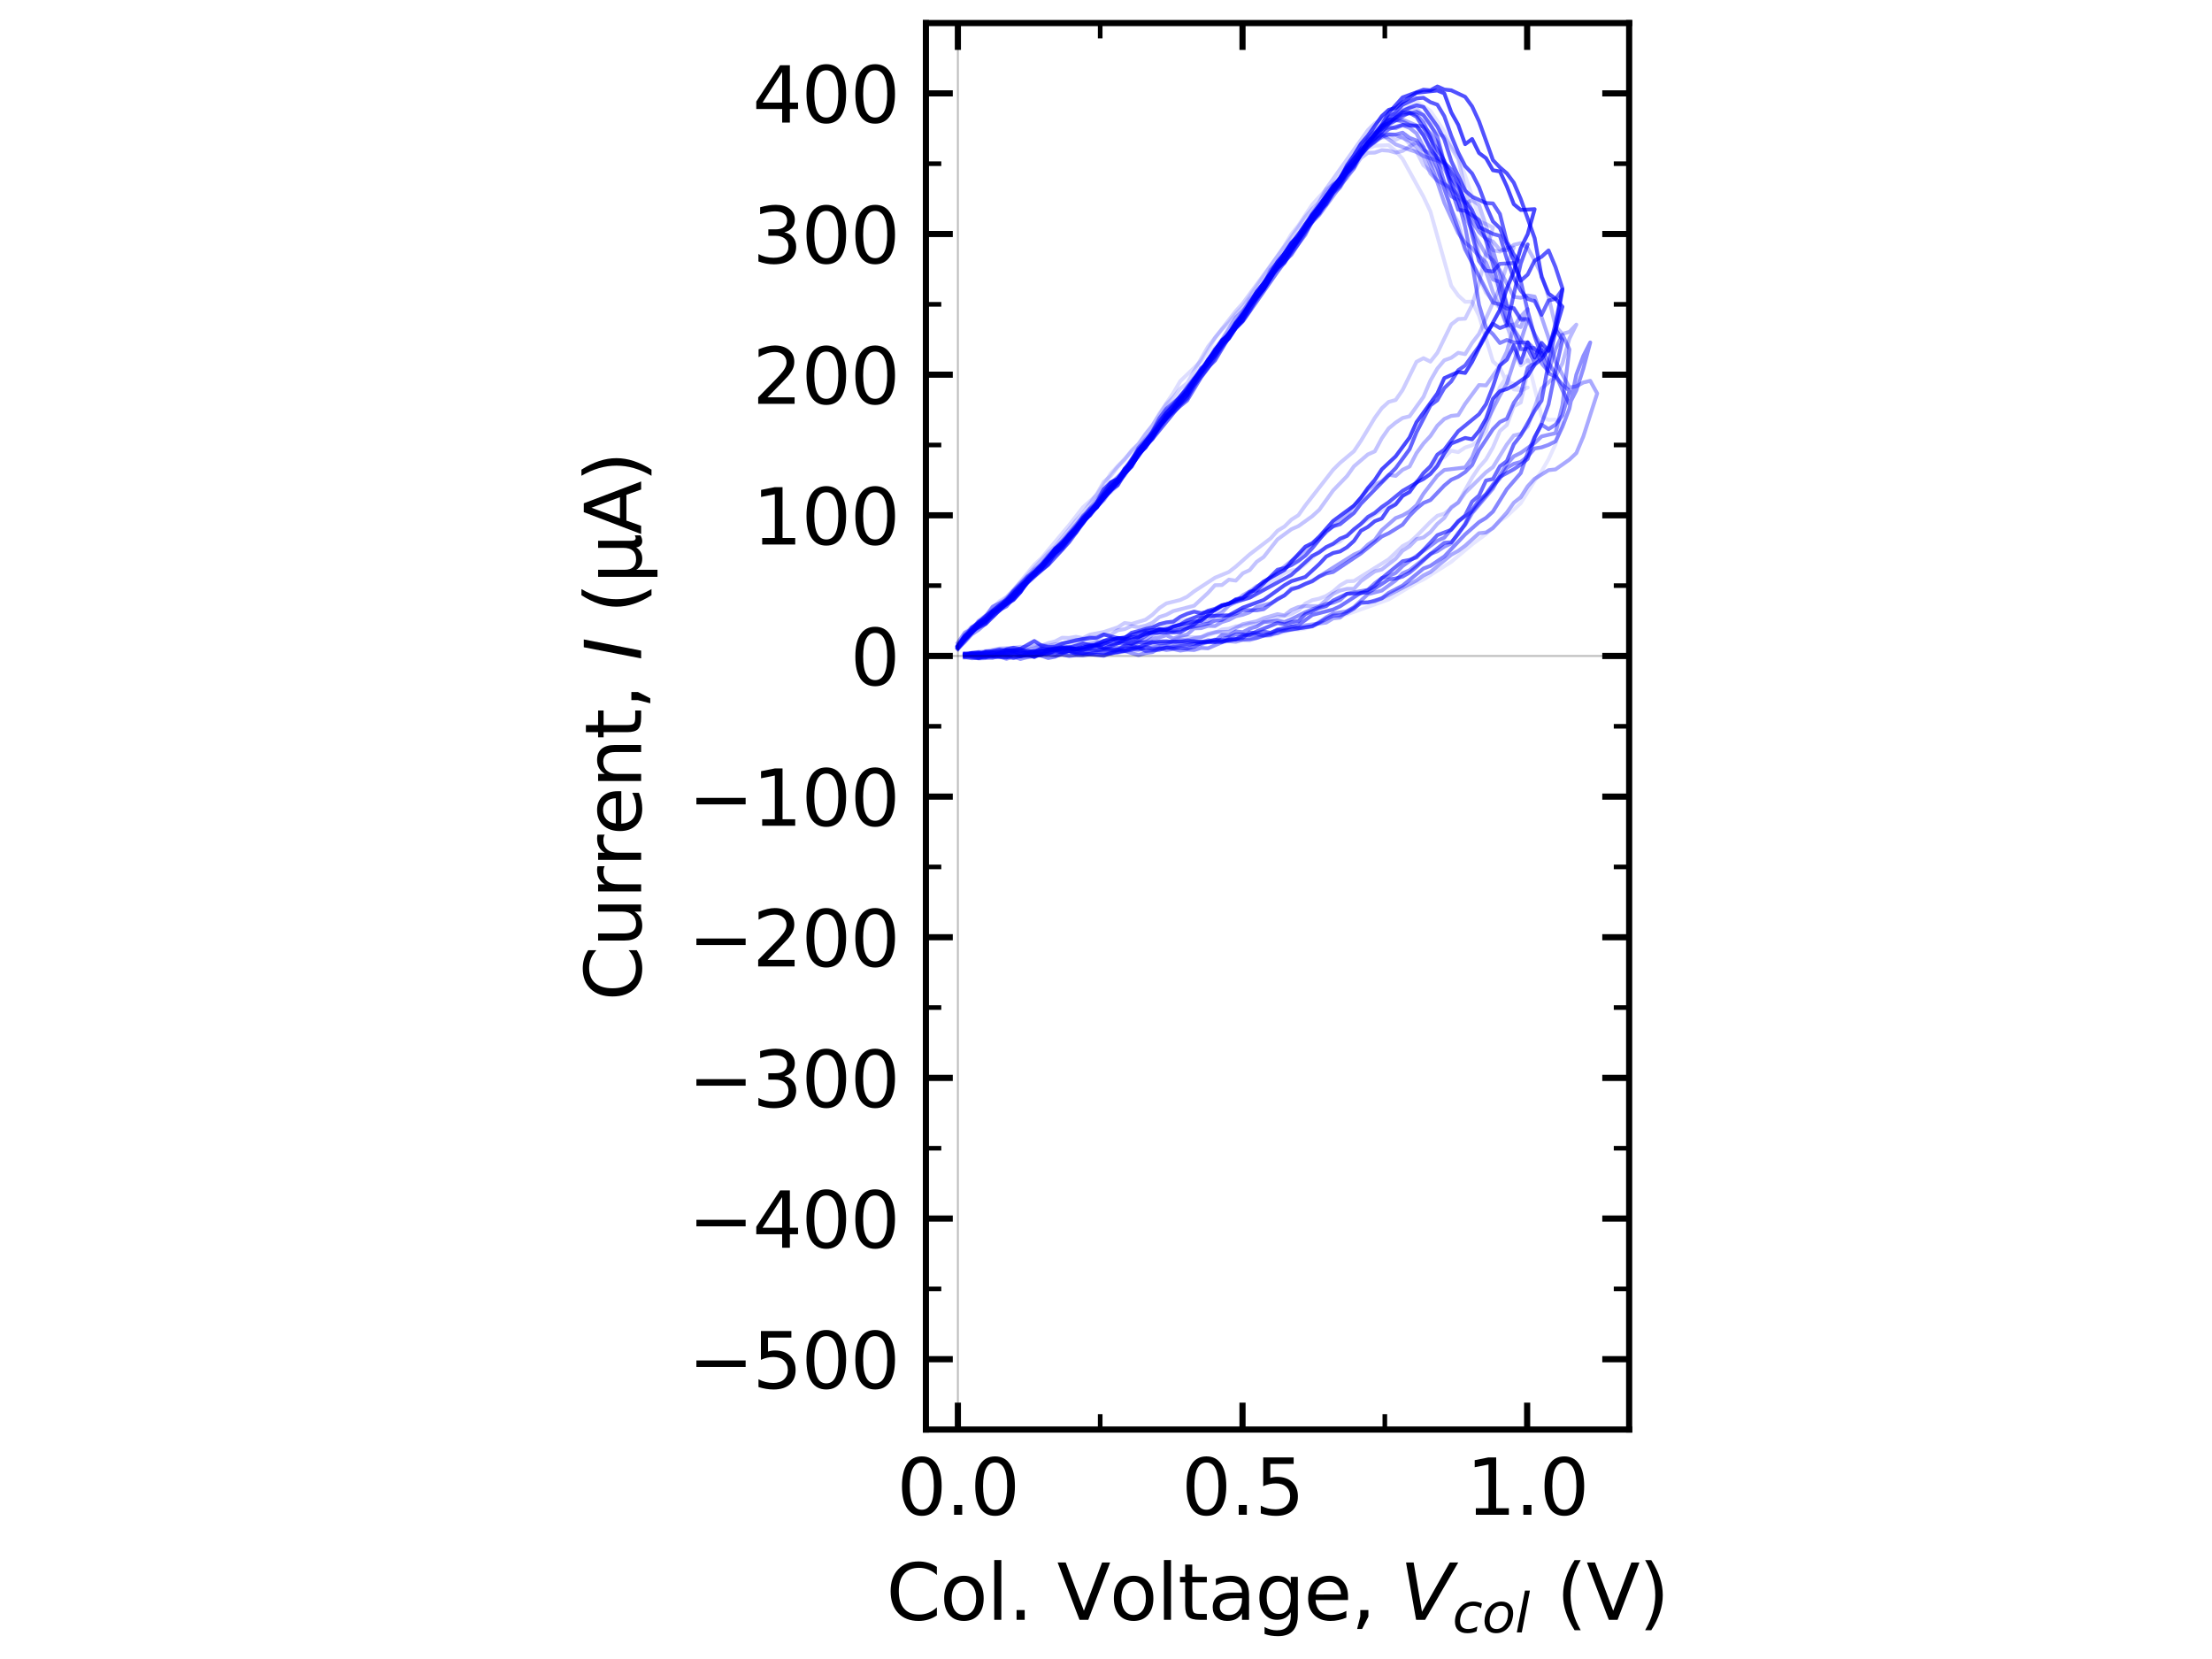 <?xml version="1.0" encoding="utf-8" standalone="no"?>
<!DOCTYPE svg PUBLIC "-//W3C//DTD SVG 1.1//EN"
  "http://www.w3.org/Graphics/SVG/1.1/DTD/svg11.dtd">
<svg xmlns:xlink="http://www.w3.org/1999/xlink" width="288pt" height="216pt" viewBox="0 0 288 216" xmlns="http://www.w3.org/2000/svg" version="1.1">
 <defs>
  <style type="text/css">*{stroke-linejoin: round; stroke-linecap: butt}</style>
 </defs>
 <g id="figure_1">
  <g id="patch_1">
   <path d="M 0 216 
L 288 216 
L 288 0 
L 0 0 
z
" style="fill: #ffffff"/>
  </g>
  <g id="axes_1">
   <g id="patch_2">
    <path d="M 120.553 186.122 
L 212.114 186.122 
L 212.114 3 
L 120.553 3 
z
" style="fill: #ffffff"/>
   </g>
   <g id="matplotlib.axis_1">
    <g id="xtick_1">
     <g id="line2d_1">
      <defs>
       <path id="mbf466e9016" d="M 0 0 
L 0 -3.5 
" style="stroke: #000000; stroke-width: 0.8"/>
      </defs>
      <g>
       <use xlink:href="#mbf466e9016" x="124.715" y="186.122" style="stroke: #000000; stroke-width: 0.8"/>
      </g>
     </g>
     <g id="line2d_2">
      <defs>
       <path id="m560b8b26e3" d="M 0 0 
L 0 3.5 
" style="stroke: #000000; stroke-width: 0.8"/>
      </defs>
      <g>
       <use xlink:href="#m560b8b26e3" x="124.715" y="3" style="stroke: #000000; stroke-width: 0.8"/>
      </g>
     </g>
     <g id="text_1">
      <!-- 0.0 -->
      <g transform="translate(116.764 197.22) scale(0.1 -0.1)">
       <defs>
        <path id="DejaVuSans-30" d="M 2034 4250 
Q 1547 4250 1301 3770 
Q 1056 3291 1056 2328 
Q 1056 1369 1301 889 
Q 1547 409 2034 409 
Q 2525 409 2770 889 
Q 3016 1369 3016 2328 
Q 3016 3291 2770 3770 
Q 2525 4250 2034 4250 
z
M 2034 4750 
Q 2819 4750 3233 4129 
Q 3647 3509 3647 2328 
Q 3647 1150 3233 529 
Q 2819 -91 2034 -91 
Q 1250 -91 836 529 
Q 422 1150 422 2328 
Q 422 3509 836 4129 
Q 1250 4750 2034 4750 
z
" transform="scale(0.016)"/>
        <path id="DejaVuSans-2e" d="M 684 794 
L 1344 794 
L 1344 0 
L 684 0 
L 684 794 
z
" transform="scale(0.016)"/>
       </defs>
       <use xlink:href="#DejaVuSans-30"/>
       <use xlink:href="#DejaVuSans-2e" x="63.623"/>
       <use xlink:href="#DejaVuSans-30" x="95.41"/>
      </g>
     </g>
    </g>
    <g id="xtick_2">
     <g id="line2d_3">
      <g>
       <use xlink:href="#mbf466e9016" x="161.774" y="186.122" style="stroke: #000000; stroke-width: 0.8"/>
      </g>
     </g>
     <g id="line2d_4">
      <g>
       <use xlink:href="#m560b8b26e3" x="161.774" y="3" style="stroke: #000000; stroke-width: 0.8"/>
      </g>
     </g>
     <g id="text_2">
      <!-- 0.5 -->
      <g transform="translate(153.822 197.22) scale(0.1 -0.1)">
       <defs>
        <path id="DejaVuSans-35" d="M 691 4666 
L 3169 4666 
L 3169 4134 
L 1269 4134 
L 1269 2991 
Q 1406 3038 1543 3061 
Q 1681 3084 1819 3084 
Q 2600 3084 3056 2656 
Q 3513 2228 3513 1497 
Q 3513 744 3044 326 
Q 2575 -91 1722 -91 
Q 1428 -91 1123 -41 
Q 819 9 494 109 
L 494 744 
Q 775 591 1075 516 
Q 1375 441 1709 441 
Q 2250 441 2565 725 
Q 2881 1009 2881 1497 
Q 2881 1984 2565 2268 
Q 2250 2553 1709 2553 
Q 1456 2553 1204 2497 
Q 953 2441 691 2322 
L 691 4666 
z
" transform="scale(0.016)"/>
       </defs>
       <use xlink:href="#DejaVuSans-30"/>
       <use xlink:href="#DejaVuSans-2e" x="63.623"/>
       <use xlink:href="#DejaVuSans-35" x="95.41"/>
      </g>
     </g>
    </g>
    <g id="xtick_3">
     <g id="line2d_5">
      <g>
       <use xlink:href="#mbf466e9016" x="198.832" y="186.122" style="stroke: #000000; stroke-width: 0.8"/>
      </g>
     </g>
     <g id="line2d_6">
      <g>
       <use xlink:href="#m560b8b26e3" x="198.832" y="3" style="stroke: #000000; stroke-width: 0.8"/>
      </g>
     </g>
     <g id="text_3">
      <!-- 1.0 -->
      <g transform="translate(190.881 197.22) scale(0.1 -0.1)">
       <defs>
        <path id="DejaVuSans-31" d="M 794 531 
L 1825 531 
L 1825 4091 
L 703 3866 
L 703 4441 
L 1819 4666 
L 2450 4666 
L 2450 531 
L 3481 531 
L 3481 0 
L 794 0 
L 794 531 
z
" transform="scale(0.016)"/>
       </defs>
       <use xlink:href="#DejaVuSans-31"/>
       <use xlink:href="#DejaVuSans-2e" x="63.623"/>
       <use xlink:href="#DejaVuSans-30" x="95.41"/>
      </g>
     </g>
    </g>
    <g id="xtick_4">
     <g id="line2d_7">
      <defs>
       <path id="m0d190d7308" d="M 0 0 
L 0 -2 
" style="stroke: #000000; stroke-width: 0.6"/>
      </defs>
      <g>
       <use xlink:href="#m0d190d7308" x="143.244" y="186.122" style="stroke: #000000; stroke-width: 0.6"/>
      </g>
     </g>
     <g id="line2d_8">
      <defs>
       <path id="m1c1a10ecf3" d="M 0 0 
L 0 2 
" style="stroke: #000000; stroke-width: 0.6"/>
      </defs>
      <g>
       <use xlink:href="#m1c1a10ecf3" x="143.244" y="3" style="stroke: #000000; stroke-width: 0.6"/>
      </g>
     </g>
    </g>
    <g id="xtick_5">
     <g id="line2d_9">
      <g>
       <use xlink:href="#m0d190d7308" x="180.303" y="186.122" style="stroke: #000000; stroke-width: 0.6"/>
      </g>
     </g>
     <g id="line2d_10">
      <g>
       <use xlink:href="#m1c1a10ecf3" x="180.303" y="3" style="stroke: #000000; stroke-width: 0.6"/>
      </g>
     </g>
    </g>
    <g id="text_4">
     <!-- Col. Voltage, $\mathit{V_{col}}$ (V) -->
     <g transform="translate(115.384 210.9) scale(0.1 -0.1)">
      <defs>
       <path id="DejaVuSans-43" d="M 4122 4306 
L 4122 3641 
Q 3803 3938 3442 4084 
Q 3081 4231 2675 4231 
Q 1875 4231 1450 3742 
Q 1025 3253 1025 2328 
Q 1025 1406 1450 917 
Q 1875 428 2675 428 
Q 3081 428 3442 575 
Q 3803 722 4122 1019 
L 4122 359 
Q 3791 134 3420 21 
Q 3050 -91 2638 -91 
Q 1578 -91 968 557 
Q 359 1206 359 2328 
Q 359 3453 968 4101 
Q 1578 4750 2638 4750 
Q 3056 4750 3426 4639 
Q 3797 4528 4122 4306 
z
" transform="scale(0.016)"/>
       <path id="DejaVuSans-6f" d="M 1959 3097 
Q 1497 3097 1228 2736 
Q 959 2375 959 1747 
Q 959 1119 1226 758 
Q 1494 397 1959 397 
Q 2419 397 2687 759 
Q 2956 1122 2956 1747 
Q 2956 2369 2687 2733 
Q 2419 3097 1959 3097 
z
M 1959 3584 
Q 2709 3584 3137 3096 
Q 3566 2609 3566 1747 
Q 3566 888 3137 398 
Q 2709 -91 1959 -91 
Q 1206 -91 779 398 
Q 353 888 353 1747 
Q 353 2609 779 3096 
Q 1206 3584 1959 3584 
z
" transform="scale(0.016)"/>
       <path id="DejaVuSans-6c" d="M 603 4863 
L 1178 4863 
L 1178 0 
L 603 0 
L 603 4863 
z
" transform="scale(0.016)"/>
       <path id="DejaVuSans-20" transform="scale(0.016)"/>
       <path id="DejaVuSans-56" d="M 1831 0 
L 50 4666 
L 709 4666 
L 2188 738 
L 3669 4666 
L 4325 4666 
L 2547 0 
L 1831 0 
z
" transform="scale(0.016)"/>
       <path id="DejaVuSans-74" d="M 1172 4494 
L 1172 3500 
L 2356 3500 
L 2356 3053 
L 1172 3053 
L 1172 1153 
Q 1172 725 1289 603 
Q 1406 481 1766 481 
L 2356 481 
L 2356 0 
L 1766 0 
Q 1100 0 847 248 
Q 594 497 594 1153 
L 594 3053 
L 172 3053 
L 172 3500 
L 594 3500 
L 594 4494 
L 1172 4494 
z
" transform="scale(0.016)"/>
       <path id="DejaVuSans-61" d="M 2194 1759 
Q 1497 1759 1228 1600 
Q 959 1441 959 1056 
Q 959 750 1161 570 
Q 1363 391 1709 391 
Q 2188 391 2477 730 
Q 2766 1069 2766 1631 
L 2766 1759 
L 2194 1759 
z
M 3341 1997 
L 3341 0 
L 2766 0 
L 2766 531 
Q 2569 213 2275 61 
Q 1981 -91 1556 -91 
Q 1019 -91 701 211 
Q 384 513 384 1019 
Q 384 1609 779 1909 
Q 1175 2209 1959 2209 
L 2766 2209 
L 2766 2266 
Q 2766 2663 2505 2880 
Q 2244 3097 1772 3097 
Q 1472 3097 1187 3025 
Q 903 2953 641 2809 
L 641 3341 
Q 956 3463 1253 3523 
Q 1550 3584 1831 3584 
Q 2591 3584 2966 3190 
Q 3341 2797 3341 1997 
z
" transform="scale(0.016)"/>
       <path id="DejaVuSans-67" d="M 2906 1791 
Q 2906 2416 2648 2759 
Q 2391 3103 1925 3103 
Q 1463 3103 1205 2759 
Q 947 2416 947 1791 
Q 947 1169 1205 825 
Q 1463 481 1925 481 
Q 2391 481 2648 825 
Q 2906 1169 2906 1791 
z
M 3481 434 
Q 3481 -459 3084 -895 
Q 2688 -1331 1869 -1331 
Q 1566 -1331 1297 -1286 
Q 1028 -1241 775 -1147 
L 775 -588 
Q 1028 -725 1275 -790 
Q 1522 -856 1778 -856 
Q 2344 -856 2625 -561 
Q 2906 -266 2906 331 
L 2906 616 
Q 2728 306 2450 153 
Q 2172 0 1784 0 
Q 1141 0 747 490 
Q 353 981 353 1791 
Q 353 2603 747 3093 
Q 1141 3584 1784 3584 
Q 2172 3584 2450 3431 
Q 2728 3278 2906 2969 
L 2906 3500 
L 3481 3500 
L 3481 434 
z
" transform="scale(0.016)"/>
       <path id="DejaVuSans-65" d="M 3597 1894 
L 3597 1613 
L 953 1613 
Q 991 1019 1311 708 
Q 1631 397 2203 397 
Q 2534 397 2845 478 
Q 3156 559 3463 722 
L 3463 178 
Q 3153 47 2828 -22 
Q 2503 -91 2169 -91 
Q 1331 -91 842 396 
Q 353 884 353 1716 
Q 353 2575 817 3079 
Q 1281 3584 2069 3584 
Q 2775 3584 3186 3129 
Q 3597 2675 3597 1894 
z
M 3022 2063 
Q 3016 2534 2758 2815 
Q 2500 3097 2075 3097 
Q 1594 3097 1305 2825 
Q 1016 2553 972 2059 
L 3022 2063 
z
" transform="scale(0.016)"/>
       <path id="DejaVuSans-2c" d="M 750 794 
L 1409 794 
L 1409 256 
L 897 -744 
L 494 -744 
L 750 256 
L 750 794 
z
" transform="scale(0.016)"/>
       <path id="DejaVuSans-Oblique-56" d="M 1319 0 
L 500 4666 
L 1119 4666 
L 1797 653 
L 4063 4666 
L 4750 4666 
L 2053 0 
L 1319 0 
z
" transform="scale(0.016)"/>
       <path id="DejaVuSans-Oblique-63" d="M 3431 3366 
L 3316 2797 
Q 3109 2947 2876 3022 
Q 2644 3097 2394 3097 
Q 2119 3097 1870 3000 
Q 1622 2903 1453 2725 
Q 1184 2453 1037 2087 
Q 891 1722 891 1331 
Q 891 859 1127 628 
Q 1363 397 1844 397 
Q 2081 397 2348 469 
Q 2616 541 2906 684 
L 2797 116 
Q 2547 13 2283 -39 
Q 2019 -91 1741 -91 
Q 1044 -91 669 257 
Q 294 606 294 1253 
Q 294 1797 489 2255 
Q 684 2713 1069 3078 
Q 1331 3328 1684 3456 
Q 2038 3584 2456 3584 
Q 2700 3584 2940 3529 
Q 3181 3475 3431 3366 
z
" transform="scale(0.016)"/>
       <path id="DejaVuSans-Oblique-6f" d="M 1625 -91 
Q 1009 -91 651 289 
Q 294 669 294 1325 
Q 294 1706 417 2101 
Q 541 2497 738 2766 
Q 1047 3184 1428 3384 
Q 1809 3584 2291 3584 
Q 2888 3584 3255 3212 
Q 3622 2841 3622 2241 
Q 3622 1825 3500 1412 
Q 3378 1000 3181 728 
Q 2875 309 2494 109 
Q 2113 -91 1625 -91 
z
M 891 1344 
Q 891 869 1089 633 
Q 1288 397 1691 397 
Q 2269 397 2648 901 
Q 3028 1406 3028 2181 
Q 3028 2634 2825 2865 
Q 2622 3097 2228 3097 
Q 1903 3097 1650 2945 
Q 1397 2794 1197 2484 
Q 1050 2253 970 1956 
Q 891 1659 891 1344 
z
" transform="scale(0.016)"/>
       <path id="DejaVuSans-Oblique-6c" d="M 1172 4863 
L 1747 4863 
L 800 0 
L 225 0 
L 1172 4863 
z
" transform="scale(0.016)"/>
       <path id="DejaVuSans-28" d="M 1984 4856 
Q 1566 4138 1362 3434 
Q 1159 2731 1159 2009 
Q 1159 1288 1364 580 
Q 1569 -128 1984 -844 
L 1484 -844 
Q 1016 -109 783 600 
Q 550 1309 550 2009 
Q 550 2706 781 3412 
Q 1013 4119 1484 4856 
L 1984 4856 
z
" transform="scale(0.016)"/>
       <path id="DejaVuSans-29" d="M 513 4856 
L 1013 4856 
Q 1481 4119 1714 3412 
Q 1947 2706 1947 2009 
Q 1947 1309 1714 600 
Q 1481 -109 1013 -844 
L 513 -844 
Q 928 -128 1133 580 
Q 1338 1288 1338 2009 
Q 1338 2731 1133 3434 
Q 928 4138 513 4856 
z
" transform="scale(0.016)"/>
      </defs>
      <use xlink:href="#DejaVuSans-43" transform="translate(0 0.016)"/>
      <use xlink:href="#DejaVuSans-6f" transform="translate(69.824 0.016)"/>
      <use xlink:href="#DejaVuSans-6c" transform="translate(131.006 0.016)"/>
      <use xlink:href="#DejaVuSans-2e" transform="translate(158.789 0.016)"/>
      <use xlink:href="#DejaVuSans-20" transform="translate(190.576 0.016)"/>
      <use xlink:href="#DejaVuSans-56" transform="translate(222.363 0.016)"/>
      <use xlink:href="#DejaVuSans-6f" transform="translate(290.771 0.016)"/>
      <use xlink:href="#DejaVuSans-6c" transform="translate(351.953 0.016)"/>
      <use xlink:href="#DejaVuSans-74" transform="translate(379.736 0.016)"/>
      <use xlink:href="#DejaVuSans-61" transform="translate(418.945 0.016)"/>
      <use xlink:href="#DejaVuSans-67" transform="translate(480.225 0.016)"/>
      <use xlink:href="#DejaVuSans-65" transform="translate(543.701 0.016)"/>
      <use xlink:href="#DejaVuSans-2c" transform="translate(605.225 0.016)"/>
      <use xlink:href="#DejaVuSans-20" transform="translate(637.012 0.016)"/>
      <use xlink:href="#DejaVuSans-Oblique-56" transform="translate(668.799 0.016)"/>
      <use xlink:href="#DejaVuSans-Oblique-63" transform="translate(737.207 -16.391) scale(0.7)"/>
      <use xlink:href="#DejaVuSans-Oblique-6f" transform="translate(775.693 -16.391) scale(0.7)"/>
      <use xlink:href="#DejaVuSans-Oblique-6c" transform="translate(818.521 -16.391) scale(0.7)"/>
      <use xlink:href="#DejaVuSans-20" transform="translate(840.703 0.016)"/>
      <use xlink:href="#DejaVuSans-28" transform="translate(872.49 0.016)"/>
      <use xlink:href="#DejaVuSans-56" transform="translate(911.504 0.016)"/>
      <use xlink:href="#DejaVuSans-29" transform="translate(979.912 0.016)"/>
     </g>
    </g>
   </g>
   <g id="matplotlib.axis_2">
    <g id="ytick_1">
     <g id="line2d_11">
      <defs>
       <path id="m3e0934eb16" d="M 0 0 
L 3.5 0 
" style="stroke: #000000; stroke-width: 0.8"/>
      </defs>
      <g>
       <use xlink:href="#m3e0934eb16" x="120.553" y="176.966" style="stroke: #000000; stroke-width: 0.8"/>
      </g>
     </g>
     <g id="line2d_12">
      <defs>
       <path id="m110038dea9" d="M 0 0 
L -3.5 0 
" style="stroke: #000000; stroke-width: 0.8"/>
      </defs>
      <g>
       <use xlink:href="#m110038dea9" x="212.114" y="176.966" style="stroke: #000000; stroke-width: 0.8"/>
      </g>
     </g>
     <g id="text_5">
      <!-- −500 -->
      <g transform="translate(89.586 180.765) scale(0.1 -0.1)">
       <defs>
        <path id="DejaVuSans-2212" d="M 678 2272 
L 4684 2272 
L 4684 1741 
L 678 1741 
L 678 2272 
z
" transform="scale(0.016)"/>
       </defs>
       <use xlink:href="#DejaVuSans-2212"/>
       <use xlink:href="#DejaVuSans-35" x="83.789"/>
       <use xlink:href="#DejaVuSans-30" x="147.412"/>
       <use xlink:href="#DejaVuSans-30" x="211.035"/>
      </g>
     </g>
    </g>
    <g id="ytick_2">
     <g id="line2d_13">
      <g>
       <use xlink:href="#m3e0934eb16" x="120.553" y="158.653" style="stroke: #000000; stroke-width: 0.8"/>
      </g>
     </g>
     <g id="line2d_14">
      <g>
       <use xlink:href="#m110038dea9" x="212.114" y="158.653" style="stroke: #000000; stroke-width: 0.8"/>
      </g>
     </g>
     <g id="text_6">
      <!-- −400 -->
      <g transform="translate(89.586 162.453) scale(0.1 -0.1)">
       <defs>
        <path id="DejaVuSans-34" d="M 2419 4116 
L 825 1625 
L 2419 1625 
L 2419 4116 
z
M 2253 4666 
L 3047 4666 
L 3047 1625 
L 3713 1625 
L 3713 1100 
L 3047 1100 
L 3047 0 
L 2419 0 
L 2419 1100 
L 313 1100 
L 313 1709 
L 2253 4666 
z
" transform="scale(0.016)"/>
       </defs>
       <use xlink:href="#DejaVuSans-2212"/>
       <use xlink:href="#DejaVuSans-34" x="83.789"/>
       <use xlink:href="#DejaVuSans-30" x="147.412"/>
       <use xlink:href="#DejaVuSans-30" x="211.035"/>
      </g>
     </g>
    </g>
    <g id="ytick_3">
     <g id="line2d_15">
      <g>
       <use xlink:href="#m3e0934eb16" x="120.553" y="140.341" style="stroke: #000000; stroke-width: 0.8"/>
      </g>
     </g>
     <g id="line2d_16">
      <g>
       <use xlink:href="#m110038dea9" x="212.114" y="140.341" style="stroke: #000000; stroke-width: 0.8"/>
      </g>
     </g>
     <g id="text_7">
      <!-- −300 -->
      <g transform="translate(89.586 144.141) scale(0.1 -0.1)">
       <defs>
        <path id="DejaVuSans-33" d="M 2597 2516 
Q 3050 2419 3304 2112 
Q 3559 1806 3559 1356 
Q 3559 666 3084 287 
Q 2609 -91 1734 -91 
Q 1441 -91 1130 -33 
Q 819 25 488 141 
L 488 750 
Q 750 597 1062 519 
Q 1375 441 1716 441 
Q 2309 441 2620 675 
Q 2931 909 2931 1356 
Q 2931 1769 2642 2001 
Q 2353 2234 1838 2234 
L 1294 2234 
L 1294 2753 
L 1863 2753 
Q 2328 2753 2575 2939 
Q 2822 3125 2822 3475 
Q 2822 3834 2567 4026 
Q 2313 4219 1838 4219 
Q 1578 4219 1281 4162 
Q 984 4106 628 3988 
L 628 4550 
Q 988 4650 1302 4700 
Q 1616 4750 1894 4750 
Q 2613 4750 3031 4423 
Q 3450 4097 3450 3541 
Q 3450 3153 3228 2886 
Q 3006 2619 2597 2516 
z
" transform="scale(0.016)"/>
       </defs>
       <use xlink:href="#DejaVuSans-2212"/>
       <use xlink:href="#DejaVuSans-33" x="83.789"/>
       <use xlink:href="#DejaVuSans-30" x="147.412"/>
       <use xlink:href="#DejaVuSans-30" x="211.035"/>
      </g>
     </g>
    </g>
    <g id="ytick_4">
     <g id="line2d_17">
      <g>
       <use xlink:href="#m3e0934eb16" x="120.553" y="122.029" style="stroke: #000000; stroke-width: 0.8"/>
      </g>
     </g>
     <g id="line2d_18">
      <g>
       <use xlink:href="#m110038dea9" x="212.114" y="122.029" style="stroke: #000000; stroke-width: 0.8"/>
      </g>
     </g>
     <g id="text_8">
      <!-- −200 -->
      <g transform="translate(89.586 125.828) scale(0.1 -0.1)">
       <defs>
        <path id="DejaVuSans-32" d="M 1228 531 
L 3431 531 
L 3431 0 
L 469 0 
L 469 531 
Q 828 903 1448 1529 
Q 2069 2156 2228 2338 
Q 2531 2678 2651 2914 
Q 2772 3150 2772 3378 
Q 2772 3750 2511 3984 
Q 2250 4219 1831 4219 
Q 1534 4219 1204 4116 
Q 875 4013 500 3803 
L 500 4441 
Q 881 4594 1212 4672 
Q 1544 4750 1819 4750 
Q 2544 4750 2975 4387 
Q 3406 4025 3406 3419 
Q 3406 3131 3298 2873 
Q 3191 2616 2906 2266 
Q 2828 2175 2409 1742 
Q 1991 1309 1228 531 
z
" transform="scale(0.016)"/>
       </defs>
       <use xlink:href="#DejaVuSans-2212"/>
       <use xlink:href="#DejaVuSans-32" x="83.789"/>
       <use xlink:href="#DejaVuSans-30" x="147.412"/>
       <use xlink:href="#DejaVuSans-30" x="211.035"/>
      </g>
     </g>
    </g>
    <g id="ytick_5">
     <g id="line2d_19">
      <g>
       <use xlink:href="#m3e0934eb16" x="120.553" y="103.717" style="stroke: #000000; stroke-width: 0.8"/>
      </g>
     </g>
     <g id="line2d_20">
      <g>
       <use xlink:href="#m110038dea9" x="212.114" y="103.717" style="stroke: #000000; stroke-width: 0.8"/>
      </g>
     </g>
     <g id="text_9">
      <!-- −100 -->
      <g transform="translate(89.586 107.516) scale(0.1 -0.1)">
       <use xlink:href="#DejaVuSans-2212"/>
       <use xlink:href="#DejaVuSans-31" x="83.789"/>
       <use xlink:href="#DejaVuSans-30" x="147.412"/>
       <use xlink:href="#DejaVuSans-30" x="211.035"/>
      </g>
     </g>
    </g>
    <g id="ytick_6">
     <g id="line2d_21">
      <g>
       <use xlink:href="#m3e0934eb16" x="120.553" y="85.405" style="stroke: #000000; stroke-width: 0.8"/>
      </g>
     </g>
     <g id="line2d_22">
      <g>
       <use xlink:href="#m110038dea9" x="212.114" y="85.405" style="stroke: #000000; stroke-width: 0.8"/>
      </g>
     </g>
     <g id="text_10">
      <!-- 0 -->
      <g transform="translate(110.691 89.204) scale(0.1 -0.1)">
       <use xlink:href="#DejaVuSans-30"/>
      </g>
     </g>
    </g>
    <g id="ytick_7">
     <g id="line2d_23">
      <g>
       <use xlink:href="#m3e0934eb16" x="120.553" y="67.093" style="stroke: #000000; stroke-width: 0.8"/>
      </g>
     </g>
     <g id="line2d_24">
      <g>
       <use xlink:href="#m110038dea9" x="212.114" y="67.093" style="stroke: #000000; stroke-width: 0.8"/>
      </g>
     </g>
     <g id="text_11">
      <!-- 100 -->
      <g transform="translate(97.966 70.892) scale(0.1 -0.1)">
       <use xlink:href="#DejaVuSans-31"/>
       <use xlink:href="#DejaVuSans-30" x="63.623"/>
       <use xlink:href="#DejaVuSans-30" x="127.246"/>
      </g>
     </g>
    </g>
    <g id="ytick_8">
     <g id="line2d_25">
      <g>
       <use xlink:href="#m3e0934eb16" x="120.553" y="48.781" style="stroke: #000000; stroke-width: 0.8"/>
      </g>
     </g>
     <g id="line2d_26">
      <g>
       <use xlink:href="#m110038dea9" x="212.114" y="48.781" style="stroke: #000000; stroke-width: 0.8"/>
      </g>
     </g>
     <g id="text_12">
      <!-- 200 -->
      <g transform="translate(97.966 52.58) scale(0.1 -0.1)">
       <use xlink:href="#DejaVuSans-32"/>
       <use xlink:href="#DejaVuSans-30" x="63.623"/>
       <use xlink:href="#DejaVuSans-30" x="127.246"/>
      </g>
     </g>
    </g>
    <g id="ytick_9">
     <g id="line2d_27">
      <g>
       <use xlink:href="#m3e0934eb16" x="120.553" y="30.468" style="stroke: #000000; stroke-width: 0.8"/>
      </g>
     </g>
     <g id="line2d_28">
      <g>
       <use xlink:href="#m110038dea9" x="212.114" y="30.468" style="stroke: #000000; stroke-width: 0.8"/>
      </g>
     </g>
     <g id="text_13">
      <!-- 300 -->
      <g transform="translate(97.966 34.268) scale(0.1 -0.1)">
       <use xlink:href="#DejaVuSans-33"/>
       <use xlink:href="#DejaVuSans-30" x="63.623"/>
       <use xlink:href="#DejaVuSans-30" x="127.246"/>
      </g>
     </g>
    </g>
    <g id="ytick_10">
     <g id="line2d_29">
      <g>
       <use xlink:href="#m3e0934eb16" x="120.553" y="12.156" style="stroke: #000000; stroke-width: 0.8"/>
      </g>
     </g>
     <g id="line2d_30">
      <g>
       <use xlink:href="#m110038dea9" x="212.114" y="12.156" style="stroke: #000000; stroke-width: 0.8"/>
      </g>
     </g>
     <g id="text_14">
      <!-- 400 -->
      <g transform="translate(97.966 15.956) scale(0.1 -0.1)">
       <use xlink:href="#DejaVuSans-34"/>
       <use xlink:href="#DejaVuSans-30" x="63.623"/>
       <use xlink:href="#DejaVuSans-30" x="127.246"/>
      </g>
     </g>
    </g>
    <g id="ytick_11">
     <g id="line2d_31">
      <defs>
       <path id="mfa970c5a8f" d="M 0 0 
L 2 0 
" style="stroke: #000000; stroke-width: 0.6"/>
      </defs>
      <g>
       <use xlink:href="#mfa970c5a8f" x="120.553" y="186.122" style="stroke: #000000; stroke-width: 0.6"/>
      </g>
     </g>
     <g id="line2d_32">
      <defs>
       <path id="md4545d825c" d="M 0 0 
L -2 0 
" style="stroke: #000000; stroke-width: 0.6"/>
      </defs>
      <g>
       <use xlink:href="#md4545d825c" x="212.114" y="186.122" style="stroke: #000000; stroke-width: 0.6"/>
      </g>
     </g>
    </g>
    <g id="ytick_12">
     <g id="line2d_33">
      <g>
       <use xlink:href="#mfa970c5a8f" x="120.553" y="167.809" style="stroke: #000000; stroke-width: 0.6"/>
      </g>
     </g>
     <g id="line2d_34">
      <g>
       <use xlink:href="#md4545d825c" x="212.114" y="167.809" style="stroke: #000000; stroke-width: 0.6"/>
      </g>
     </g>
    </g>
    <g id="ytick_13">
     <g id="line2d_35">
      <g>
       <use xlink:href="#mfa970c5a8f" x="120.553" y="149.497" style="stroke: #000000; stroke-width: 0.6"/>
      </g>
     </g>
     <g id="line2d_36">
      <g>
       <use xlink:href="#md4545d825c" x="212.114" y="149.497" style="stroke: #000000; stroke-width: 0.6"/>
      </g>
     </g>
    </g>
    <g id="ytick_14">
     <g id="line2d_37">
      <g>
       <use xlink:href="#mfa970c5a8f" x="120.553" y="131.185" style="stroke: #000000; stroke-width: 0.6"/>
      </g>
     </g>
     <g id="line2d_38">
      <g>
       <use xlink:href="#md4545d825c" x="212.114" y="131.185" style="stroke: #000000; stroke-width: 0.6"/>
      </g>
     </g>
    </g>
    <g id="ytick_15">
     <g id="line2d_39">
      <g>
       <use xlink:href="#mfa970c5a8f" x="120.553" y="112.873" style="stroke: #000000; stroke-width: 0.6"/>
      </g>
     </g>
     <g id="line2d_40">
      <g>
       <use xlink:href="#md4545d825c" x="212.114" y="112.873" style="stroke: #000000; stroke-width: 0.6"/>
      </g>
     </g>
    </g>
    <g id="ytick_16">
     <g id="line2d_41">
      <g>
       <use xlink:href="#mfa970c5a8f" x="120.553" y="94.561" style="stroke: #000000; stroke-width: 0.6"/>
      </g>
     </g>
     <g id="line2d_42">
      <g>
       <use xlink:href="#md4545d825c" x="212.114" y="94.561" style="stroke: #000000; stroke-width: 0.6"/>
      </g>
     </g>
    </g>
    <g id="ytick_17">
     <g id="line2d_43">
      <g>
       <use xlink:href="#mfa970c5a8f" x="120.553" y="76.249" style="stroke: #000000; stroke-width: 0.6"/>
      </g>
     </g>
     <g id="line2d_44">
      <g>
       <use xlink:href="#md4545d825c" x="212.114" y="76.249" style="stroke: #000000; stroke-width: 0.6"/>
      </g>
     </g>
    </g>
    <g id="ytick_18">
     <g id="line2d_45">
      <g>
       <use xlink:href="#mfa970c5a8f" x="120.553" y="57.937" style="stroke: #000000; stroke-width: 0.6"/>
      </g>
     </g>
     <g id="line2d_46">
      <g>
       <use xlink:href="#md4545d825c" x="212.114" y="57.937" style="stroke: #000000; stroke-width: 0.6"/>
      </g>
     </g>
    </g>
    <g id="ytick_19">
     <g id="line2d_47">
      <g>
       <use xlink:href="#mfa970c5a8f" x="120.553" y="39.625" style="stroke: #000000; stroke-width: 0.6"/>
      </g>
     </g>
     <g id="line2d_48">
      <g>
       <use xlink:href="#md4545d825c" x="212.114" y="39.625" style="stroke: #000000; stroke-width: 0.6"/>
      </g>
     </g>
    </g>
    <g id="ytick_20">
     <g id="line2d_49">
      <g>
       <use xlink:href="#mfa970c5a8f" x="120.553" y="21.312" style="stroke: #000000; stroke-width: 0.6"/>
      </g>
     </g>
     <g id="line2d_50">
      <g>
       <use xlink:href="#md4545d825c" x="212.114" y="21.312" style="stroke: #000000; stroke-width: 0.6"/>
      </g>
     </g>
    </g>
    <g id="ytick_21">
     <g id="line2d_51">
      <g>
       <use xlink:href="#mfa970c5a8f" x="120.553" y="3" style="stroke: #000000; stroke-width: 0.6"/>
      </g>
     </g>
     <g id="line2d_52">
      <g>
       <use xlink:href="#md4545d825c" x="212.114" y="3" style="stroke: #000000; stroke-width: 0.6"/>
      </g>
     </g>
    </g>
    <g id="text_15">
     <!-- Current, $\mathit{I}$ (μA) -->
     <g transform="translate(83.486 130.311) rotate(-90) scale(0.1 -0.1)">
      <defs>
       <path id="DejaVuSans-75" d="M 544 1381 
L 544 3500 
L 1119 3500 
L 1119 1403 
Q 1119 906 1312 657 
Q 1506 409 1894 409 
Q 2359 409 2629 706 
Q 2900 1003 2900 1516 
L 2900 3500 
L 3475 3500 
L 3475 0 
L 2900 0 
L 2900 538 
Q 2691 219 2414 64 
Q 2138 -91 1772 -91 
Q 1169 -91 856 284 
Q 544 659 544 1381 
z
M 1991 3584 
L 1991 3584 
z
" transform="scale(0.016)"/>
       <path id="DejaVuSans-72" d="M 2631 2963 
Q 2534 3019 2420 3045 
Q 2306 3072 2169 3072 
Q 1681 3072 1420 2755 
Q 1159 2438 1159 1844 
L 1159 0 
L 581 0 
L 581 3500 
L 1159 3500 
L 1159 2956 
Q 1341 3275 1631 3429 
Q 1922 3584 2338 3584 
Q 2397 3584 2469 3576 
Q 2541 3569 2628 3553 
L 2631 2963 
z
" transform="scale(0.016)"/>
       <path id="DejaVuSans-6e" d="M 3513 2113 
L 3513 0 
L 2938 0 
L 2938 2094 
Q 2938 2591 2744 2837 
Q 2550 3084 2163 3084 
Q 1697 3084 1428 2787 
Q 1159 2491 1159 1978 
L 1159 0 
L 581 0 
L 581 3500 
L 1159 3500 
L 1159 2956 
Q 1366 3272 1645 3428 
Q 1925 3584 2291 3584 
Q 2894 3584 3203 3211 
Q 3513 2838 3513 2113 
z
" transform="scale(0.016)"/>
       <path id="DejaVuSans-Oblique-49" d="M 1081 4666 
L 1716 4666 
L 806 0 
L 172 0 
L 1081 4666 
z
" transform="scale(0.016)"/>
       <path id="DejaVuSans-3bc" d="M 544 -1331 
L 544 3500 
L 1119 3500 
L 1119 1325 
Q 1119 872 1334 640 
Q 1550 409 1972 409 
Q 2434 409 2667 671 
Q 2900 934 2900 1459 
L 2900 3500 
L 3475 3500 
L 3475 806 
Q 3475 619 3529 530 
Q 3584 441 3700 441 
Q 3728 441 3778 458 
Q 3828 475 3916 513 
L 3916 50 
Q 3788 -22 3673 -56 
Q 3559 -91 3450 -91 
Q 3234 -91 3106 31 
Q 2978 153 2931 403 
Q 2775 156 2548 32 
Q 2322 -91 2016 -91 
Q 1697 -91 1473 31 
Q 1250 153 1119 397 
L 1119 -1331 
L 544 -1331 
z
" transform="scale(0.016)"/>
       <path id="DejaVuSans-41" d="M 2188 4044 
L 1331 1722 
L 3047 1722 
L 2188 4044 
z
M 1831 4666 
L 2547 4666 
L 4325 0 
L 3669 0 
L 3244 1197 
L 1141 1197 
L 716 0 
L 50 0 
L 1831 4666 
z
" transform="scale(0.016)"/>
      </defs>
      <use xlink:href="#DejaVuSans-43" transform="translate(0 0.125)"/>
      <use xlink:href="#DejaVuSans-75" transform="translate(69.824 0.125)"/>
      <use xlink:href="#DejaVuSans-72" transform="translate(133.203 0.125)"/>
      <use xlink:href="#DejaVuSans-72" transform="translate(174.316 0.125)"/>
      <use xlink:href="#DejaVuSans-65" transform="translate(215.43 0.125)"/>
      <use xlink:href="#DejaVuSans-6e" transform="translate(276.953 0.125)"/>
      <use xlink:href="#DejaVuSans-74" transform="translate(340.332 0.125)"/>
      <use xlink:href="#DejaVuSans-2c" transform="translate(379.541 0.125)"/>
      <use xlink:href="#DejaVuSans-20" transform="translate(411.328 0.125)"/>
      <use xlink:href="#DejaVuSans-Oblique-49" transform="translate(443.115 0.125)"/>
      <use xlink:href="#DejaVuSans-20" transform="translate(472.607 0.125)"/>
      <use xlink:href="#DejaVuSans-28" transform="translate(504.395 0.125)"/>
      <use xlink:href="#DejaVuSans-3bc" transform="translate(543.408 0.125)"/>
      <use xlink:href="#DejaVuSans-41" transform="translate(607.031 0.125)"/>
      <use xlink:href="#DejaVuSans-29" transform="translate(675.439 0.125)"/>
     </g>
    </g>
   </g>
   <g id="line2d_53">
    <path d="M 124.715 84.132 
L 126.525 82.259 
L 127.429 81.785 
L 130.144 79.039 
L 131.048 78.365 
L 131.953 77.516 
L 132.858 76.842 
L 134.667 74.994 
L 137.382 71.649 
L 139.191 69.752 
L 140.096 68.678 
L 141.001 67.979 
L 141.905 66.781 
L 142.81 65.982 
L 143.715 64.509 
L 144.62 63.411 
L 145.524 62.537 
L 146.429 61.339 
L 147.334 60.515 
L 149.143 58.168 
L 150.048 57.07 
L 150.953 55.322 
L 151.858 54.074 
L 152.762 53.425 
L 154.572 51.702 
L 156.381 48.082 
L 158.191 45.211 
L 159.096 44.262 
L 161.81 40.667 
L 167.238 32.903 
L 168.143 31.605 
L 169.048 30.881 
L 172.667 25.439 
L 173.572 24.39 
L 176.286 20.571 
L 179 17.1 
L 179.905 16.152 
L 181.714 15.103 
L 182.619 14.03 
L 183.524 13.73 
L 184.429 13.256 
L 186.238 14.429 
L 188.048 17.1 
L 188.952 18.873 
L 189.857 20.221 
L 192.571 28.185 
L 193.476 31.405 
L 196.19 42.59 
L 197.095 44.212 
L 198 45.061 
L 198.905 46.834 
L 200.714 54.223 
L 201.619 54.673 
L 202.524 54.623 
L 203.428 55.022 
L 202.524 57.843 
L 201.619 59.791 
L 200.714 61.363 
L 199.809 62.587 
L 198 65.508 
L 196.19 67.205 
L 195.286 67.829 
L 193.476 69.527 
L 191.667 70.875 
L 188.952 73.147 
L 185.333 75.444 
L 184.429 75.868 
L 180.81 78.04 
L 174.476 80.312 
L 173.572 80.237 
L 172.667 80.462 
L 171.762 80.886 
L 170.857 81.485 
L 169.953 81.835 
L 169.048 81.985 
L 168.143 81.985 
L 167.238 82.284 
L 166.334 82.459 
L 165.429 82.808 
L 162.715 82.609 
L 161.81 82.784 
L 160.905 83.258 
L 158.191 83.607 
L 157.286 83.607 
L 156.381 83.882 
L 155.477 83.532 
L 153.667 84.132 
L 152.762 84.431 
L 151.858 84.207 
L 150.953 84.132 
L 150.048 84.481 
L 149.143 84.581 
L 148.239 84.806 
L 147.334 84.431 
L 146.429 84.606 
L 145.524 84.381 
L 144.62 84.581 
L 143.715 84.406 
L 142.81 84.606 
L 141.001 84.756 
L 140.096 84.481 
L 139.191 84.631 
L 138.286 85.155 
L 137.382 85.405 
L 136.477 85.355 
L 135.572 85.18 
L 134.667 85.255 
L 133.763 85.63 
L 132.858 85.53 
L 131.953 85.605 
L 131.048 85.08 
L 130.144 85.28 
L 129.239 85.13 
L 127.429 85.43 
L 126.525 85.355 
L 125.62 85.405 
L 125.62 85.405 
" clip-path="url(#p9472399c78)" style="fill: none; stroke: #0000ff; stroke-opacity: 0.1; stroke-width: 0.5; stroke-linecap: square"/>
   </g>
   <g id="line2d_54">
    <path d="M 124.715 83.682 
L 125.62 82.384 
L 126.525 81.585 
L 127.429 81.111 
L 128.334 80.212 
L 129.239 79.139 
L 130.144 78.265 
L 131.048 77.716 
L 131.953 76.792 
L 134.667 73.521 
L 135.572 72.698 
L 139.191 68.379 
L 141.001 66.057 
L 142.81 64.434 
L 143.715 63.136 
L 144.62 61.638 
L 148.239 57.818 
L 149.143 56.445 
L 150.048 55.397 
L 150.953 53.824 
L 152.762 51.178 
L 153.667 49.63 
L 156.381 47.009 
L 157.286 45.635 
L 158.191 43.988 
L 159.096 42.889 
L 160 41.991 
L 160.905 40.867 
L 161.81 39.943 
L 167.238 31.98 
L 168.143 30.482 
L 169.048 29.358 
L 170.857 26.637 
L 172.667 24.64 
L 174.476 23.417 
L 175.381 22.143 
L 176.286 21.12 
L 177.191 19.872 
L 178.095 19.322 
L 179 18.973 
L 180.81 18.898 
L 181.714 19.672 
L 182.619 20.695 
L 185.333 25.614 
L 186.238 27.536 
L 188.952 37.197 
L 189.857 38.471 
L 190.762 39.294 
L 191.667 39.269 
L 192.571 41.117 
L 194.381 47.059 
L 195.286 47.857 
L 196.19 49.855 
L 197.095 49.954 
L 198 50.878 
L 198.905 50.454 
L 198 50.803 
L 197.095 50.703 
L 196.19 49.006 
L 195.286 50.404 
L 194.381 52.825 
L 193.476 56.146 
L 192.571 57.294 
L 191.667 57.968 
L 190.762 58.268 
L 189.857 58.867 
L 188.952 58.692 
L 188.048 59.516 
L 187.143 60.04 
L 186.238 61.289 
L 184.429 62.637 
L 183.524 63.885 
L 182.619 64.584 
L 181.714 65.533 
L 180.81 65.857 
L 179 66.981 
L 177.191 68.229 
L 176.286 69.028 
L 175.381 69.627 
L 174.476 70.501 
L 173.572 70.875 
L 171.762 71.774 
L 169.953 73.422 
L 169.048 74.121 
L 168.143 74.295 
L 167.238 74.62 
L 165.429 75.868 
L 164.524 76.642 
L 163.619 77.091 
L 162.715 77.766 
L 160 78.814 
L 159.096 79.413 
L 158.191 79.838 
L 157.286 80.112 
L 156.381 80.212 
L 153.667 80.911 
L 152.762 81.41 
L 150.953 81.735 
L 150.048 81.635 
L 149.143 81.785 
L 147.334 82.983 
L 146.429 83.433 
L 145.524 83.308 
L 144.62 83.308 
L 141.905 83.657 
L 141.001 83.483 
L 140.096 83.857 
L 139.191 84.107 
L 138.286 84.506 
L 134.667 84.132 
L 133.763 84.381 
L 132.858 84.856 
L 130.144 85.13 
L 129.239 85.405 
L 128.334 85.38 
L 127.429 85.58 
L 126.525 85.455 
L 125.62 85.48 
L 125.62 85.48 
" clip-path="url(#p9472399c78)" style="fill: none; stroke: #0000ff; stroke-opacity: 0.134; stroke-width: 0.5; stroke-linecap: square"/>
   </g>
   <g id="line2d_55">
    <path d="M 124.715 84.007 
L 125.62 82.634 
L 126.525 81.91 
L 127.429 80.786 
L 128.334 80.112 
L 129.239 78.989 
L 130.144 78.515 
L 131.048 77.791 
L 136.477 71.949 
L 137.382 71.15 
L 140.096 67.78 
L 141.001 66.806 
L 142.81 64.309 
L 143.715 62.737 
L 144.62 61.963 
L 145.524 60.789 
L 146.429 59.866 
L 147.334 58.642 
L 148.239 57.769 
L 150.048 55.372 
L 151.858 52.626 
L 152.762 51.752 
L 153.667 50.604 
L 154.572 49.88 
L 157.286 45.136 
L 160.905 40.493 
L 161.81 39.494 
L 168.143 30.881 
L 169.953 28.235 
L 170.857 27.186 
L 171.762 26.362 
L 172.667 24.989 
L 174.476 22.967 
L 177.191 18.923 
L 178.095 18.149 
L 179.905 17.949 
L 180.81 17.799 
L 181.714 18.199 
L 182.619 17.75 
L 184.429 19.722 
L 185.333 21.519 
L 186.238 22.268 
L 188.048 24.69 
L 188.952 27.311 
L 189.857 28.959 
L 190.762 32.204 
L 193.476 38.121 
L 195.286 40.143 
L 196.19 42.041 
L 197.095 45.685 
L 198 47.583 
L 198.905 46.884 
L 199.809 47.558 
L 198.905 48.357 
L 198 52.401 
L 197.095 52.9 
L 196.19 55.322 
L 195.286 56.121 
L 194.381 58.243 
L 193.476 59.816 
L 192.571 60.839 
L 191.667 62.187 
L 189.857 65.433 
L 188.048 66.881 
L 187.143 67.155 
L 186.238 67.954 
L 184.429 69.802 
L 183.524 70.626 
L 182.619 71.1 
L 180.81 72.822 
L 176.286 75.644 
L 175.381 75.693 
L 174.476 76.218 
L 173.572 77.017 
L 172.667 77.591 
L 171.762 77.94 
L 170.857 78.14 
L 169.953 78.589 
L 169.048 79.463 
L 168.143 79.938 
L 167.238 80.212 
L 166.334 80.337 
L 164.524 80.936 
L 163.619 81.236 
L 162.715 81.211 
L 161.81 81.51 
L 160.905 81.535 
L 160 81.86 
L 159.096 81.96 
L 158.191 82.384 
L 156.381 82.983 
L 154.572 82.958 
L 153.667 83.033 
L 152.762 83.358 
L 151.858 83.982 
L 150.048 84.107 
L 149.143 83.957 
L 148.239 84.331 
L 147.334 84.281 
L 143.715 84.656 
L 142.81 84.431 
L 141.001 84.381 
L 139.191 84.756 
L 138.286 84.581 
L 137.382 84.656 
L 136.477 84.856 
L 135.572 85.23 
L 134.667 85.255 
L 133.763 85.48 
L 131.953 85.48 
L 131.048 85.305 
L 129.239 85.105 
L 128.334 84.931 
L 125.62 85.455 
L 125.62 85.455 
" clip-path="url(#p9472399c78)" style="fill: none; stroke: #0000ff; stroke-opacity: 0.168; stroke-width: 0.5; stroke-linecap: square"/>
   </g>
   <g id="line2d_56">
    <path d="M 124.715 84.456 
L 126.525 82.384 
L 131.048 78.689 
L 131.953 77.591 
L 132.858 76.917 
L 133.763 75.943 
L 136.477 73.546 
L 138.286 71.599 
L 139.191 70.376 
L 140.096 69.352 
L 141.905 66.606 
L 142.81 65.707 
L 143.715 64.634 
L 144.62 64.06 
L 145.524 63.211 
L 147.334 60.415 
L 148.239 58.917 
L 150.048 56.77 
L 150.953 55.572 
L 153.667 52.651 
L 155.477 50.379 
L 156.381 48.656 
L 157.286 47.433 
L 158.191 45.86 
L 160 43.538 
L 160.905 42.09 
L 163.619 38.67 
L 164.524 37.722 
L 165.429 36.124 
L 167.238 33.652 
L 169.048 30.631 
L 171.762 26.288 
L 172.667 24.565 
L 178.095 16.951 
L 179 16.052 
L 180.81 14.879 
L 181.714 14.879 
L 182.619 14.304 
L 183.524 14.08 
L 184.429 14.13 
L 185.333 15.078 
L 186.238 16.426 
L 187.143 17.4 
L 188.048 17.774 
L 189.857 20.695 
L 190.762 24.615 
L 191.667 27.636 
L 192.571 28.834 
L 193.476 29.159 
L 194.381 29.633 
L 193.476 33.003 
L 192.571 36.848 
L 191.667 39.694 
L 190.762 41.491 
L 189.857 41.541 
L 188.952 42.24 
L 187.143 45.935 
L 186.238 47.083 
L 185.333 46.634 
L 184.429 47.108 
L 182.619 50.778 
L 181.714 52.076 
L 180.81 52.326 
L 179.905 53.15 
L 179 54.398 
L 177.191 57.394 
L 176.286 58.742 
L 174.476 60.265 
L 173.572 61.164 
L 169.953 65.807 
L 169.048 67.081 
L 168.143 67.655 
L 167.238 68.553 
L 166.334 69.103 
L 165.429 70.101 
L 162.715 72.173 
L 160.905 73.771 
L 160 74.47 
L 158.191 75.219 
L 155.477 76.992 
L 154.572 77.691 
L 153.667 78.115 
L 151.858 78.564 
L 150.953 79.164 
L 150.048 80.037 
L 149.143 80.686 
L 147.334 81.236 
L 146.429 81.111 
L 145.524 81.685 
L 143.715 82.284 
L 141.905 82.634 
L 141.001 83.083 
L 140.096 82.908 
L 139.191 83.058 
L 138.286 83.033 
L 137.382 83.508 
L 136.477 83.732 
L 135.572 84.082 
L 134.667 84.032 
L 133.763 84.256 
L 132.858 84.207 
L 131.953 84.331 
L 130.144 84.431 
L 128.334 84.756 
L 126.525 85.005 
L 125.62 85.03 
L 125.62 85.03 
" clip-path="url(#p9472399c78)" style="fill: none; stroke: #0000ff; stroke-opacity: 0.203; stroke-width: 0.5; stroke-linecap: square"/>
   </g>
   <g id="line2d_57">
    <path d="M 124.715 83.957 
L 125.62 82.808 
L 126.525 82.159 
L 127.429 81.086 
L 129.239 79.438 
L 131.048 78.19 
L 131.953 76.892 
L 132.858 75.918 
L 134.667 74.47 
L 135.572 73.646 
L 136.477 72.448 
L 140.096 68.628 
L 141.905 66.381 
L 142.81 65.657 
L 143.715 64.559 
L 144.62 63.186 
L 145.524 62.412 
L 146.429 61.089 
L 147.334 60.065 
L 148.239 58.293 
L 149.143 57.169 
L 150.953 55.372 
L 152.762 53.025 
L 153.667 51.552 
L 154.572 50.678 
L 155.477 49.305 
L 156.381 48.282 
L 160.905 42.19 
L 161.81 40.742 
L 162.715 38.995 
L 163.619 38.071 
L 164.524 37.397 
L 167.238 33.602 
L 169.048 31.306 
L 171.762 27.785 
L 172.667 26.138 
L 173.572 24.84 
L 175.381 23.192 
L 177.191 20.571 
L 178.095 19.897 
L 179 19.872 
L 179.905 19.547 
L 180.81 19.622 
L 181.714 19.872 
L 182.619 19.647 
L 184.429 18.523 
L 185.333 19.123 
L 187.143 22.543 
L 188.048 23.866 
L 188.952 24.815 
L 189.857 25.564 
L 190.762 26.462 
L 191.667 26.063 
L 192.571 26.687 
L 193.476 29.383 
L 194.381 32.579 
L 195.286 32.754 
L 196.19 32.254 
L 197.095 32.229 
L 196.19 34.526 
L 195.286 37.397 
L 192.571 43.464 
L 191.667 44.637 
L 190.762 46.11 
L 189.857 45.935 
L 188.952 46.584 
L 188.048 46.909 
L 187.143 47.982 
L 186.238 49.555 
L 185.333 51.677 
L 183.524 54.199 
L 182.619 54.423 
L 181.714 55.022 
L 180.81 55.771 
L 179.905 57.07 
L 179 58.767 
L 178.095 59.167 
L 176.286 60.714 
L 175.381 61.988 
L 173.572 63.86 
L 171.762 66.381 
L 170.857 67.205 
L 169.048 68.504 
L 168.143 68.903 
L 166.334 70.226 
L 164.524 72.523 
L 163.619 73.147 
L 162.715 74.221 
L 161.81 74.645 
L 160.905 75.594 
L 160 75.469 
L 159.096 76.168 
L 158.191 76.193 
L 157.286 77.191 
L 155.477 78.864 
L 152.762 79.563 
L 151.858 80.037 
L 150.953 80.337 
L 150.048 81.086 
L 149.143 81.46 
L 148.239 81.66 
L 147.334 81.51 
L 146.429 81.91 
L 145.524 82.06 
L 144.62 82.634 
L 143.715 82.659 
L 142.81 83.183 
L 141.905 82.933 
L 141.001 83.308 
L 140.096 83.333 
L 138.286 83.807 
L 137.382 83.882 
L 136.477 84.082 
L 135.572 83.982 
L 134.667 84.406 
L 132.858 84.806 
L 131.953 84.556 
L 130.144 84.506 
L 126.525 85.43 
L 125.62 85.53 
L 125.62 85.53 
" clip-path="url(#p9472399c78)" style="fill: none; stroke: #0000ff; stroke-opacity: 0.237; stroke-width: 0.5; stroke-linecap: square"/>
   </g>
   <g id="line2d_58">
    <path d="M 124.715 84.232 
L 125.62 82.883 
L 126.525 82.085 
L 127.429 80.861 
L 128.334 80.512 
L 129.239 79.638 
L 130.144 79.288 
L 131.953 77.491 
L 132.858 76.692 
L 133.763 75.644 
L 134.667 74.845 
L 135.572 73.721 
L 136.477 72.822 
L 137.382 71.574 
L 138.286 70.95 
L 139.191 69.577 
L 140.096 68.578 
L 141.001 67.13 
L 141.905 66.556 
L 143.715 64.185 
L 144.62 62.961 
L 145.524 62.187 
L 146.429 61.039 
L 148.239 59.167 
L 149.143 58.093 
L 150.048 57.194 
L 150.953 55.397 
L 151.858 54.498 
L 152.762 53.175 
L 153.667 52.101 
L 154.572 50.629 
L 157.286 47.258 
L 158.191 45.76 
L 160 43.464 
L 160.905 41.916 
L 161.81 40.618 
L 162.715 39.694 
L 164.524 37.547 
L 165.429 35.924 
L 166.334 34.876 
L 167.238 33.552 
L 168.143 32.529 
L 169.048 31.156 
L 169.953 30.132 
L 170.857 28.709 
L 171.762 27.86 
L 173.572 25.214 
L 174.476 24.44 
L 177.191 19.847 
L 178.095 18.798 
L 179 18.473 
L 179.905 17.6 
L 180.81 17.5 
L 181.714 17.575 
L 183.524 18.349 
L 184.429 19.073 
L 185.333 20.396 
L 186.238 22.593 
L 187.143 23.516 
L 188.952 24.49 
L 189.857 25.339 
L 190.762 26.387 
L 193.476 31.106 
L 194.381 31.455 
L 195.286 32.529 
L 196.19 32.579 
L 197.095 31.88 
L 198 31.655 
L 198.905 32.304 
L 199.809 33.902 
L 200.714 35.824 
L 201.619 38.62 
L 202.524 42.49 
L 203.428 43.464 
L 204.333 43.214 
L 205.238 42.265 
L 204.333 44.088 
L 203.428 47.308 
L 202.524 48.981 
L 200.714 50.579 
L 198.905 55.497 
L 198 56.495 
L 197.095 56.695 
L 196.19 57.868 
L 194.381 60.814 
L 193.476 61.488 
L 190.762 64.16 
L 189.857 65.433 
L 188.952 66.032 
L 188.048 67.43 
L 187.143 68.204 
L 186.238 69.277 
L 185.333 69.976 
L 184.429 70.201 
L 183.524 71.125 
L 182.619 71.699 
L 181.714 72.748 
L 179.905 74.146 
L 179 74.395 
L 177.191 75.668 
L 176.286 76.667 
L 175.381 76.667 
L 174.476 76.892 
L 173.572 77.316 
L 171.762 78.914 
L 169.953 78.914 
L 169.048 79.039 
L 168.143 79.413 
L 167.238 80.112 
L 166.334 79.962 
L 164.524 80.487 
L 163.619 80.886 
L 161.81 81.261 
L 160 82.259 
L 158.191 82.309 
L 157.286 82.534 
L 156.381 82.958 
L 155.477 83.108 
L 154.572 83.383 
L 153.667 83.308 
L 152.762 83.682 
L 151.858 83.458 
L 150.048 83.557 
L 147.334 84.631 
L 145.524 84.98 
L 142.81 83.882 
L 141.001 84.581 
L 140.096 84.98 
L 138.286 84.98 
L 137.382 84.581 
L 135.572 84.681 
L 134.667 85.38 
L 133.763 85.305 
L 132.858 85.405 
L 131.953 85.13 
L 130.144 85.505 
L 129.239 85.33 
L 128.334 85.305 
L 127.429 85.055 
L 126.525 85.205 
L 125.62 85.23 
L 125.62 85.23 
" clip-path="url(#p9472399c78)" style="fill: none; stroke: #0000ff; stroke-opacity: 0.271; stroke-width: 0.5; stroke-linecap: square"/>
   </g>
   <g id="line2d_59">
    <path d="M 124.715 83.682 
L 125.62 82.359 
L 126.525 81.96 
L 127.429 81.036 
L 128.334 80.362 
L 129.239 78.989 
L 131.048 78.09 
L 131.953 77.691 
L 132.858 76.842 
L 137.382 71.874 
L 138.286 71.05 
L 139.191 69.577 
L 141.001 67.43 
L 142.81 66.007 
L 143.715 64.559 
L 145.524 62.562 
L 147.334 59.866 
L 148.239 58.293 
L 150.048 56.395 
L 151.858 53.425 
L 153.667 51.752 
L 154.572 51.053 
L 158.191 45.685 
L 160.905 41.317 
L 161.81 40.443 
L 162.715 39.344 
L 163.619 38.446 
L 166.334 34.127 
L 167.238 33.003 
L 168.143 31.68 
L 169.953 29.583 
L 170.857 28.135 
L 174.476 23.442 
L 175.381 22.068 
L 176.286 21.344 
L 178.095 18.773 
L 179 17.899 
L 179.905 17.5 
L 181.714 18.798 
L 183.524 19.497 
L 184.429 19.797 
L 185.333 20.321 
L 187.143 20.92 
L 188.048 21.245 
L 188.952 22.518 
L 189.857 23.491 
L 190.762 26.762 
L 191.667 29.608 
L 192.571 33.228 
L 193.476 35.35 
L 194.381 38.046 
L 195.286 40.068 
L 196.19 42.415 
L 197.095 42.24 
L 198 42.59 
L 198.905 40.243 
L 198 41.192 
L 197.095 42.565 
L 196.19 45.76 
L 195.286 47.633 
L 193.476 50.179 
L 192.571 50.129 
L 190.762 52.576 
L 189.857 54.049 
L 188.952 54.149 
L 188.048 54.548 
L 187.143 55.422 
L 186.238 56.77 
L 185.333 57.744 
L 184.429 58.992 
L 183.524 60.739 
L 182.619 61.164 
L 181.714 61.963 
L 180.81 61.813 
L 179.905 62.662 
L 179 63.111 
L 178.095 63.735 
L 176.286 65.857 
L 175.381 67.006 
L 173.572 68.504 
L 171.762 70.126 
L 170.857 70.95 
L 168.143 73.022 
L 164.524 75.918 
L 163.619 76.318 
L 162.715 76.992 
L 161.81 77.491 
L 160.905 78.315 
L 160 78.839 
L 159.096 79.763 
L 158.191 80.187 
L 157.286 80.861 
L 156.381 80.886 
L 155.477 81.111 
L 154.572 81.56 
L 153.667 81.735 
L 152.762 82.159 
L 151.858 81.81 
L 150.953 82.359 
L 150.048 82.609 
L 149.143 83.283 
L 146.429 83.832 
L 145.524 83.707 
L 144.62 83.857 
L 143.715 83.657 
L 142.81 83.682 
L 141.905 83.857 
L 140.096 84.481 
L 139.191 84.481 
L 138.286 84.232 
L 136.477 84.631 
L 135.572 84.955 
L 134.667 85.505 
L 132.858 85.205 
L 131.953 84.731 
L 131.048 85.13 
L 130.144 85.055 
L 129.239 85.455 
L 128.334 85.255 
L 127.429 85.655 
L 126.525 85.43 
L 125.62 85.48 
L 125.62 85.48 
" clip-path="url(#p9472399c78)" style="fill: none; stroke: #0000ff; stroke-opacity: 0.305; stroke-width: 0.5; stroke-linecap: square"/>
   </g>
   <g id="line2d_60">
    <path d="M 124.715 84.207 
L 125.62 83.183 
L 126.525 82.384 
L 127.429 81.385 
L 128.334 80.662 
L 129.239 79.763 
L 131.048 78.44 
L 132.858 76.467 
L 134.667 74.171 
L 135.572 73.447 
L 136.477 72.323 
L 138.286 70.426 
L 141.001 67.23 
L 142.81 65.108 
L 143.715 63.71 
L 146.429 61.314 
L 148.239 58.842 
L 149.143 57.444 
L 150.048 56.321 
L 150.953 54.798 
L 152.762 52.751 
L 156.381 48.032 
L 157.286 47.333 
L 158.191 45.635 
L 160 43.314 
L 160.905 42.565 
L 163.619 38.071 
L 164.524 37.097 
L 165.429 35.125 
L 166.334 34.226 
L 169.048 31.081 
L 169.953 29.733 
L 170.857 28.859 
L 171.762 27.636 
L 174.476 23.142 
L 175.381 21.944 
L 176.286 20.945 
L 178.095 17.924 
L 179.905 16.351 
L 180.81 16.077 
L 181.714 15.677 
L 182.619 15.578 
L 184.429 16.326 
L 185.333 17.575 
L 187.143 20.795 
L 188.048 21.969 
L 188.952 23.716 
L 189.857 26.337 
L 191.667 30.007 
L 193.476 33.153 
L 194.381 33.877 
L 195.286 35.2 
L 197.095 38.645 
L 198 38.77 
L 198.905 38.471 
L 199.809 38.62 
L 201.619 43.963 
L 202.524 47.083 
L 204.333 50.454 
L 205.238 50.304 
L 206.143 49.805 
L 207.047 49.58 
L 207.952 51.228 
L 206.143 56.845 
L 205.238 58.992 
L 204.333 59.841 
L 202.524 61.114 
L 201.619 61.214 
L 199.809 62.337 
L 198.905 63.311 
L 198 64.734 
L 197.095 65.458 
L 196.19 66.731 
L 194.381 68.753 
L 193.476 69.327 
L 192.571 69.427 
L 190.762 71.05 
L 189.857 71.724 
L 188.952 72.223 
L 186.238 74.47 
L 185.333 74.92 
L 184.429 75.569 
L 180.81 77.466 
L 179 78.29 
L 177.191 78.539 
L 176.286 79.139 
L 175.381 79.588 
L 174.476 80.412 
L 173.572 80.512 
L 172.667 81.061 
L 169.953 81.41 
L 169.048 81.76 
L 168.143 81.535 
L 167.238 81.935 
L 166.334 82.06 
L 165.429 82.684 
L 164.524 82.784 
L 162.715 83.333 
L 161.81 83.308 
L 160.905 83.557 
L 160 83.483 
L 159.096 83.557 
L 158.191 83.258 
L 156.381 83.882 
L 153.667 83.857 
L 152.762 84.107 
L 151.858 84.032 
L 150.048 84.281 
L 149.143 84.431 
L 146.429 84.456 
L 145.524 84.606 
L 143.715 84.456 
L 142.81 84.256 
L 141.905 84.506 
L 141.001 84.481 
L 140.096 84.806 
L 139.191 84.731 
L 138.286 84.98 
L 137.382 84.731 
L 136.477 84.606 
L 134.667 84.656 
L 133.763 84.955 
L 130.144 84.98 
L 129.239 85.305 
L 128.334 85.405 
L 126.525 85.305 
L 125.62 85.28 
L 125.62 85.28 
" clip-path="url(#p9472399c78)" style="fill: none; stroke: #0000ff; stroke-opacity: 0.339; stroke-width: 0.5; stroke-linecap: square"/>
   </g>
   <g id="line2d_61">
    <path d="M 124.715 84.007 
L 125.62 82.709 
L 126.525 82.184 
L 127.429 81.011 
L 128.334 80.587 
L 129.239 79.838 
L 130.144 79.488 
L 131.048 78.515 
L 131.953 77.266 
L 132.858 76.218 
L 133.763 75.619 
L 135.572 74.021 
L 136.477 73.097 
L 138.286 71.499 
L 139.191 70.426 
L 140.096 69.178 
L 141.001 68.129 
L 141.905 66.831 
L 142.81 66.007 
L 143.715 64.784 
L 145.524 62.861 
L 146.429 61.863 
L 147.334 60.49 
L 148.239 59.391 
L 150.953 55.122 
L 151.858 53.874 
L 155.477 50.079 
L 156.381 48.681 
L 157.286 47.558 
L 158.191 46.16 
L 159.096 45.111 
L 160 43.414 
L 163.619 38.396 
L 164.524 36.973 
L 165.429 35.799 
L 166.334 34.851 
L 167.238 34.251 
L 168.143 32.554 
L 169.953 29.733 
L 171.762 28.01 
L 174.476 24.29 
L 175.381 22.942 
L 176.286 21.944 
L 177.191 20.071 
L 179 17.425 
L 179.905 16.876 
L 180.81 16.576 
L 181.714 16.701 
L 182.619 16.302 
L 183.524 16.651 
L 184.429 17.375 
L 185.333 19.148 
L 187.143 23.716 
L 188.048 26.387 
L 189.857 30.332 
L 190.762 31.605 
L 191.667 32.304 
L 192.571 33.353 
L 193.476 34.177 
L 194.381 36.398 
L 195.286 36.698 
L 196.19 39.819 
L 197.095 40.193 
L 198 41.641 
L 198.905 41.641 
L 196.19 49.929 
L 195.286 51.477 
L 193.476 55.047 
L 191.667 59.566 
L 190.762 60.864 
L 188.048 61.189 
L 187.143 61.938 
L 185.333 64.284 
L 184.429 65.782 
L 183.524 66.581 
L 182.619 67.105 
L 181.714 67.455 
L 179.905 69.028 
L 179 70.301 
L 178.095 70.925 
L 177.191 71.799 
L 176.286 72.198 
L 170.857 75.619 
L 169.048 76.442 
L 168.143 76.617 
L 167.238 77.516 
L 165.429 78.564 
L 163.619 79.039 
L 162.715 79.713 
L 161.81 80.037 
L 160.905 80.237 
L 160 80.711 
L 159.096 80.986 
L 158.191 81.51 
L 157.286 81.485 
L 156.381 81.785 
L 155.477 81.81 
L 154.572 82.609 
L 153.667 82.808 
L 152.762 83.133 
L 151.858 82.709 
L 150.953 82.983 
L 150.048 83.133 
L 149.143 83.607 
L 148.239 83.657 
L 147.334 84.107 
L 142.81 84.681 
L 141.905 84.506 
L 140.096 84.581 
L 139.191 84.356 
L 136.477 85.13 
L 135.572 85.23 
L 133.763 85.08 
L 132.858 84.631 
L 131.953 84.656 
L 131.048 84.806 
L 130.144 85.38 
L 129.239 85.655 
L 127.429 85.729 
L 126.525 85.58 
L 125.62 85.605 
L 125.62 85.605 
" clip-path="url(#p9472399c78)" style="fill: none; stroke: #0000ff; stroke-opacity: 0.374; stroke-width: 0.5; stroke-linecap: square"/>
   </g>
   <g id="line2d_62">
    <path d="M 124.715 84.406 
L 125.62 83.582 
L 126.525 82.584 
L 127.429 81.985 
L 128.334 81.186 
L 130.144 78.989 
L 131.048 77.94 
L 135.572 73.696 
L 136.477 72.523 
L 140.096 68.803 
L 141.001 67.655 
L 143.715 65.108 
L 144.62 63.785 
L 145.524 62.687 
L 146.429 61.014 
L 147.334 60.215 
L 148.239 58.992 
L 149.143 58.243 
L 150.048 57.02 
L 150.953 55.547 
L 151.858 53.799 
L 153.667 52.151 
L 154.572 51.053 
L 156.381 47.882 
L 157.286 47.383 
L 158.191 46.035 
L 159.096 44.961 
L 160 43.688 
L 161.81 41.791 
L 162.715 40.468 
L 163.619 38.72 
L 164.524 37.422 
L 165.429 35.874 
L 166.334 35.075 
L 167.238 33.977 
L 168.143 33.178 
L 169.048 31.755 
L 169.953 30.582 
L 170.857 28.709 
L 171.762 27.536 
L 172.667 25.763 
L 174.476 23.392 
L 175.381 21.794 
L 177.191 19.422 
L 179 17.675 
L 179.905 16.326 
L 180.81 15.553 
L 181.714 15.627 
L 182.619 15.827 
L 183.524 16.277 
L 185.333 16.451 
L 186.238 17.375 
L 187.143 18.548 
L 188.952 23.866 
L 191.667 28.784 
L 192.571 30.207 
L 193.476 31.081 
L 194.381 32.579 
L 195.286 35.749 
L 196.19 39.794 
L 197.095 42.864 
L 198 44.287 
L 198.905 45.261 
L 199.809 45.311 
L 200.714 47.308 
L 201.619 48.357 
L 202.524 45.461 
L 203.428 43.563 
L 204.333 45.486 
L 203.428 52.751 
L 202.524 56.395 
L 200.714 56.82 
L 199.809 57.669 
L 198 58.967 
L 197.095 59.416 
L 196.19 60.415 
L 195.286 61.863 
L 194.381 63.61 
L 191.667 66.806 
L 190.762 68.354 
L 189.857 69.377 
L 188.952 70.75 
L 188.048 71.175 
L 187.143 71.774 
L 186.238 72.123 
L 183.524 74.245 
L 182.619 74.645 
L 181.714 75.569 
L 179.905 76.892 
L 178.095 77.366 
L 176.286 79.039 
L 175.381 79.588 
L 173.572 79.888 
L 172.667 80.387 
L 171.762 81.036 
L 170.857 81.51 
L 169.048 81.81 
L 167.238 82.134 
L 166.334 82.06 
L 163.619 83.058 
L 161.81 83.258 
L 160 83.233 
L 157.286 84.406 
L 156.381 84.356 
L 155.477 84.631 
L 154.572 84.581 
L 153.667 84.706 
L 152.762 84.506 
L 151.858 84.631 
L 150.953 84.406 
L 150.048 84.906 
L 149.143 85.03 
L 148.239 85.305 
L 146.429 84.756 
L 143.715 85.255 
L 141.905 85.205 
L 139.191 84.756 
L 138.286 84.931 
L 137.382 84.881 
L 135.572 85.08 
L 134.667 85.455 
L 133.763 85.555 
L 132.858 85.804 
L 131.953 85.48 
L 131.048 85.779 
L 130.144 85.505 
L 129.239 85.605 
L 128.334 85.53 
L 127.429 85.63 
L 126.525 85.38 
L 125.62 85.28 
L 125.62 85.28 
" clip-path="url(#p9472399c78)" style="fill: none; stroke: #0000ff; stroke-opacity: 0.408; stroke-width: 0.5; stroke-linecap: square"/>
   </g>
   <g id="line2d_63">
    <path d="M 124.715 84.531 
L 127.429 81.311 
L 128.334 80.761 
L 129.239 79.663 
L 130.144 79.064 
L 132.858 76.592 
L 133.763 75.469 
L 135.572 73.921 
L 136.477 72.598 
L 137.382 71.474 
L 140.096 68.803 
L 141.001 67.405 
L 142.81 66.032 
L 146.429 61.339 
L 147.334 60.365 
L 148.239 59.117 
L 150.048 56.171 
L 151.858 53.724 
L 152.762 52.751 
L 157.286 47.059 
L 158.191 45.91 
L 159.096 44.562 
L 161.81 41.217 
L 163.619 37.946 
L 166.334 34.726 
L 167.238 33.927 
L 170.857 28.31 
L 171.762 27.436 
L 172.667 26.138 
L 173.572 24.39 
L 174.476 23.242 
L 175.381 21.894 
L 176.286 21.344 
L 177.191 20.146 
L 178.095 19.173 
L 179.905 17.824 
L 180.81 17.5 
L 181.714 17.525 
L 182.619 17.275 
L 183.524 17.949 
L 184.429 18.299 
L 185.333 19.497 
L 186.238 20.046 
L 187.143 21.894 
L 190.762 32.479 
L 194.381 39.419 
L 195.286 39.619 
L 196.19 40.193 
L 197.095 40.093 
L 198 41.516 
L 198.905 41.516 
L 199.809 43.513 
L 200.714 45.211 
L 201.619 47.233 
L 202.524 48.706 
L 203.428 50.803 
L 204.333 52.601 
L 205.238 50.828 
L 206.143 48.007 
L 207.047 44.587 
L 206.143 46.359 
L 205.238 48.781 
L 204.333 53.2 
L 203.428 55.572 
L 202.524 57.469 
L 201.619 57.918 
L 200.714 58.243 
L 199.809 58.393 
L 198.905 59.416 
L 198 60.14 
L 197.095 60.39 
L 196.19 60.914 
L 195.286 62.262 
L 191.667 66.606 
L 189.857 67.829 
L 188.048 70.001 
L 187.143 70.401 
L 185.333 71.724 
L 182.619 73.696 
L 181.714 74.595 
L 180.81 75.019 
L 179.905 75.269 
L 179 75.943 
L 178.095 76.792 
L 175.381 77.291 
L 174.476 78.115 
L 173.572 78.465 
L 172.667 78.639 
L 170.857 79.338 
L 169.953 79.713 
L 168.143 80.612 
L 167.238 80.986 
L 166.334 80.811 
L 164.524 81.011 
L 163.619 81.585 
L 162.715 81.835 
L 161.81 82.309 
L 160.905 82.209 
L 160 82.734 
L 159.096 82.684 
L 158.191 83.458 
L 157.286 83.358 
L 156.381 83.632 
L 155.477 83.508 
L 154.572 83.607 
L 153.667 83.508 
L 152.762 83.532 
L 151.858 83.707 
L 150.953 83.757 
L 150.048 83.607 
L 148.239 83.607 
L 147.334 83.757 
L 145.524 83.682 
L 144.62 83.907 
L 143.715 83.807 
L 142.81 84.107 
L 141.905 84.232 
L 141.001 84.656 
L 139.191 84.456 
L 138.286 84.506 
L 137.382 84.756 
L 136.477 84.856 
L 135.572 84.631 
L 133.763 85.305 
L 131.953 85.53 
L 131.048 85.255 
L 130.144 85.255 
L 129.239 84.955 
L 128.334 85.405 
L 127.429 85.679 
L 126.525 85.53 
L 125.62 85.23 
L 125.62 85.23 
" clip-path="url(#p9472399c78)" style="fill: none; stroke: #0000ff; stroke-opacity: 0.442; stroke-width: 0.5; stroke-linecap: square"/>
   </g>
   <g id="line2d_64">
    <path d="M 124.715 84.107 
L 125.62 82.908 
L 126.525 81.985 
L 128.334 80.437 
L 130.144 78.739 
L 131.048 78.115 
L 131.953 76.967 
L 132.858 76.118 
L 133.763 75.069 
L 134.667 74.42 
L 136.477 72.573 
L 137.382 71.374 
L 138.286 70.725 
L 141.001 67.455 
L 141.905 66.257 
L 142.81 65.508 
L 145.524 62.562 
L 146.429 61.064 
L 148.239 58.542 
L 149.143 57.644 
L 150.048 56.995 
L 156.381 48.332 
L 158.191 46.085 
L 159.096 44.887 
L 160 43.938 
L 160.905 42.215 
L 165.429 35.55 
L 166.334 34.052 
L 167.238 32.978 
L 168.143 31.555 
L 169.048 30.706 
L 169.953 29.208 
L 171.762 27.012 
L 173.572 24.116 
L 176.286 21.719 
L 177.191 19.847 
L 179 17.275 
L 183.524 14.629 
L 184.429 14.928 
L 185.333 15.952 
L 186.238 17.824 
L 188.048 23.716 
L 188.952 25.539 
L 189.857 26.088 
L 190.762 29.533 
L 191.667 34.226 
L 192.571 39.694 
L 193.476 42.665 
L 194.381 43.513 
L 195.286 44.662 
L 196.19 44.262 
L 197.095 44.587 
L 198.905 44.587 
L 199.809 45.486 
L 200.714 45.985 
L 201.619 48.606 
L 202.524 49.031 
L 203.428 50.079 
L 204.333 50.878 
L 203.428 54.074 
L 202.524 55.297 
L 201.619 55.871 
L 200.714 55.297 
L 199.809 56.895 
L 198.905 58.942 
L 198 61.588 
L 196.19 63.685 
L 194.381 66.606 
L 193.476 67.43 
L 192.571 67.979 
L 190.762 69.577 
L 188.048 72.448 
L 186.238 73.671 
L 185.333 74.021 
L 182.619 76.243 
L 180.81 77.191 
L 179.905 77.915 
L 178.095 78.44 
L 177.191 78.415 
L 176.286 79.238 
L 175.381 79.788 
L 174.476 80.112 
L 173.572 80.137 
L 170.857 81.56 
L 167.238 82.06 
L 166.334 82.434 
L 164.524 82.734 
L 163.619 82.559 
L 162.715 82.684 
L 161.81 82.584 
L 160.905 82.609 
L 158.191 83.582 
L 156.381 83.557 
L 154.572 84.007 
L 150.953 84.456 
L 150.048 84.506 
L 149.143 84.232 
L 148.239 84.581 
L 147.334 84.556 
L 146.429 84.781 
L 145.524 84.581 
L 144.62 84.656 
L 143.715 84.506 
L 142.81 84.681 
L 141.905 84.731 
L 141.001 85.08 
L 139.191 84.781 
L 138.286 85.08 
L 137.382 85.505 
L 136.477 85.679 
L 134.667 85.055 
L 132.858 85.405 
L 131.953 85.704 
L 131.048 85.455 
L 129.239 85.28 
L 128.334 85.605 
L 126.525 85.704 
L 125.62 85.53 
L 125.62 85.53 
" clip-path="url(#p9472399c78)" style="fill: none; stroke: #0000ff; stroke-opacity: 0.476; stroke-width: 0.5; stroke-linecap: square"/>
   </g>
   <g id="line2d_65">
    <path d="M 124.715 84.132 
L 125.62 82.784 
L 126.525 81.685 
L 128.334 80.686 
L 130.144 79.139 
L 131.048 78.589 
L 131.953 77.766 
L 132.858 76.717 
L 133.763 75.394 
L 135.572 73.671 
L 136.477 72.748 
L 137.382 71.449 
L 138.286 70.85 
L 139.191 69.627 
L 140.096 68.828 
L 141.905 66.781 
L 142.81 65.433 
L 143.715 63.685 
L 144.62 62.787 
L 145.524 62.387 
L 146.429 61.513 
L 148.239 58.692 
L 150.048 56.171 
L 150.953 54.448 
L 151.858 53.225 
L 153.667 51.652 
L 154.572 50.629 
L 160 43.439 
L 160.905 42.041 
L 162.715 39.819 
L 163.619 38.495 
L 164.524 37.372 
L 165.429 35.674 
L 166.334 34.451 
L 169.048 31.306 
L 172.667 25.738 
L 173.572 24.665 
L 174.476 23.766 
L 178.095 19.023 
L 179 18.074 
L 179.905 16.776 
L 180.81 15.702 
L 182.619 14.953 
L 184.429 14.554 
L 185.333 14.978 
L 186.238 16.227 
L 187.143 17.849 
L 188.952 24.565 
L 189.857 27.311 
L 190.762 27.436 
L 192.571 28.634 
L 193.476 31.306 
L 194.381 34.351 
L 196.19 41.741 
L 197.095 43.014 
L 198 45.461 
L 198.905 45.436 
L 199.809 47.183 
L 200.714 45.561 
L 199.809 47.258 
L 198.905 47.882 
L 198 51.203 
L 197.095 52.451 
L 196.19 54.523 
L 195.286 54.947 
L 194.381 55.871 
L 192.571 58.617 
L 191.667 60.54 
L 190.762 61.463 
L 189.857 62.063 
L 188.952 62.462 
L 188.048 63.211 
L 186.238 65.108 
L 185.333 65.483 
L 184.429 66.232 
L 183.524 67.155 
L 182.619 68.304 
L 180.81 69.427 
L 179.905 69.852 
L 177.191 72.049 
L 173.572 74.47 
L 172.667 74.67 
L 171.762 75.069 
L 170.857 75.693 
L 169.953 76.018 
L 169.048 76.467 
L 168.143 76.767 
L 167.238 77.516 
L 166.334 77.99 
L 164.524 79.313 
L 163.619 79.463 
L 161.81 79.438 
L 160.905 79.888 
L 160 80.162 
L 159.096 80.711 
L 158.191 80.811 
L 157.286 81.186 
L 152.762 82.159 
L 151.858 82.109 
L 150.953 81.935 
L 150.048 82.184 
L 148.239 83.408 
L 147.334 83.857 
L 146.429 83.532 
L 145.524 83.458 
L 144.62 83.083 
L 142.81 83.807 
L 141.905 84.381 
L 141.001 84.581 
L 140.096 84.506 
L 139.191 84.232 
L 138.286 84.256 
L 136.477 84.781 
L 135.572 84.756 
L 134.667 84.931 
L 132.858 85.13 
L 131.953 84.955 
L 131.048 85.105 
L 130.144 85.03 
L 129.239 85.28 
L 128.334 84.98 
L 127.429 85.255 
L 126.525 85.03 
L 125.62 85.28 
L 125.62 85.28 
" clip-path="url(#p9472399c78)" style="fill: none; stroke: #0000ff; stroke-opacity: 0.511; stroke-width: 0.5; stroke-linecap: square"/>
   </g>
   <g id="line2d_66">
    <path d="M 124.715 84.356 
L 125.62 83.008 
L 127.429 81.261 
L 129.239 80.212 
L 130.144 79.413 
L 131.048 78.939 
L 133.763 75.693 
L 136.477 73.546 
L 139.191 70.601 
L 143.715 64.459 
L 145.524 62.787 
L 147.334 60.565 
L 149.143 57.769 
L 150.953 55.422 
L 151.858 54.448 
L 153.667 52.875 
L 154.572 52.126 
L 156.381 49.131 
L 157.286 47.932 
L 159.096 45.161 
L 160 44.038 
L 160.905 42.715 
L 161.81 41.841 
L 166.334 35.375 
L 169.048 31.755 
L 171.762 27.411 
L 172.667 26.612 
L 173.572 25.064 
L 174.476 24.19 
L 175.381 22.493 
L 176.286 21.519 
L 177.191 20.146 
L 178.095 19.148 
L 180.81 16.801 
L 182.619 16.252 
L 184.429 16.426 
L 185.333 17.625 
L 186.238 19.447 
L 187.143 20.571 
L 188.048 21.195 
L 188.952 22.043 
L 189.857 23.866 
L 190.762 26.587 
L 191.667 30.532 
L 192.571 33.977 
L 193.476 35.25 
L 194.381 35.35 
L 195.286 34.351 
L 197.095 34.251 
L 198 36.598 
L 198.905 40.493 
L 199.809 43.788 
L 200.714 46.335 
L 201.619 45.186 
L 202.524 42.864 
L 203.428 44.262 
L 202.524 48.207 
L 201.619 52.651 
L 200.714 55.147 
L 199.809 56.995 
L 198.905 59.741 
L 198 60.49 
L 197.095 61.089 
L 195.286 62.087 
L 194.381 63.086 
L 193.476 64.334 
L 192.571 65.133 
L 191.667 66.381 
L 190.762 68.204 
L 189.857 69.552 
L 188.952 70.601 
L 188.048 70.675 
L 186.238 72.148 
L 184.429 73.796 
L 183.524 74.545 
L 182.619 75.069 
L 181.714 75.319 
L 180.81 75.444 
L 178.095 77.191 
L 177.191 77.166 
L 174.476 78.939 
L 173.572 79.363 
L 170.857 80.062 
L 169.048 81.385 
L 166.334 81.96 
L 165.429 82.409 
L 164.524 82.209 
L 163.619 82.434 
L 162.715 82.334 
L 161.81 83.033 
L 160 83.408 
L 158.191 83.308 
L 156.381 83.732 
L 155.477 84.207 
L 154.572 84.456 
L 153.667 84.356 
L 152.762 84.431 
L 151.858 84.306 
L 150.953 84.606 
L 149.143 84.756 
L 148.239 84.306 
L 147.334 84.107 
L 146.429 84.057 
L 145.524 84.631 
L 143.715 85.38 
L 141.905 85.18 
L 141.001 85.33 
L 140.096 85.305 
L 139.191 85.405 
L 138.286 85.23 
L 137.382 85.33 
L 136.477 85.18 
L 135.572 85.155 
L 133.763 84.706 
L 131.953 84.806 
L 129.239 85.28 
L 128.334 85.53 
L 125.62 85.255 
L 125.62 85.255 
" clip-path="url(#p9472399c78)" style="fill: none; stroke: #0000ff; stroke-opacity: 0.545; stroke-width: 0.5; stroke-linecap: square"/>
   </g>
   <g id="line2d_67">
    <path d="M 124.715 84.356 
L 125.62 83.208 
L 126.525 81.785 
L 128.334 80.187 
L 131.048 78.24 
L 134.667 74.645 
L 135.572 73.996 
L 136.477 72.723 
L 137.382 72.024 
L 138.286 70.875 
L 139.191 70.201 
L 140.096 68.853 
L 141.001 68.004 
L 144.62 62.836 
L 145.524 62.387 
L 146.429 61.139 
L 147.334 60.24 
L 148.239 58.767 
L 149.143 57.619 
L 150.048 56.745 
L 151.858 54.199 
L 152.762 53.25 
L 153.667 51.877 
L 154.572 51.103 
L 155.477 49.655 
L 156.381 48.457 
L 158.191 45.461 
L 160.905 42.465 
L 162.715 39.819 
L 163.619 38.246 
L 165.429 35.649 
L 166.334 34.501 
L 167.238 33.702 
L 170.857 28.035 
L 171.762 27.086 
L 172.667 25.738 
L 177.191 20.021 
L 178.095 18.374 
L 179 17.575 
L 179.905 16.451 
L 180.81 16.027 
L 182.619 14.629 
L 183.524 14.704 
L 184.429 15.203 
L 188.048 20.945 
L 188.952 23.217 
L 189.857 24.415 
L 190.762 26.188 
L 191.667 27.361 
L 192.571 29.558 
L 194.381 30.457 
L 195.286 30.706 
L 196.19 33.702 
L 197.095 36.249 
L 198 37.846 
L 198.905 38.92 
L 199.809 39.195 
L 200.714 40.992 
L 201.619 39.12 
L 202.524 38.92 
L 203.428 37.697 
L 202.524 43.064 
L 201.619 47.283 
L 200.714 52.151 
L 199.809 53.475 
L 198 56.695 
L 197.095 57.843 
L 196.19 60.04 
L 195.286 60.714 
L 194.381 62.362 
L 193.476 62.562 
L 192.571 64.509 
L 191.667 65.308 
L 190.762 67.105 
L 189.857 67.929 
L 188.952 68.978 
L 187.143 69.677 
L 184.429 72.573 
L 183.524 72.897 
L 182.619 73.072 
L 179.905 75.294 
L 179 76.293 
L 178.095 76.842 
L 177.191 77.241 
L 175.381 77.316 
L 173.572 78.19 
L 172.667 78.914 
L 171.762 79.164 
L 169.953 79.962 
L 169.048 80.861 
L 168.143 81.011 
L 167.238 81.286 
L 166.334 81.111 
L 163.619 82.209 
L 162.715 82.634 
L 161.81 82.759 
L 160.905 83.208 
L 160 83.283 
L 159.096 83.582 
L 156.381 83.582 
L 154.572 83.383 
L 153.667 83.557 
L 151.858 83.532 
L 150.953 83.532 
L 150.048 83.657 
L 148.239 84.256 
L 144.62 85.08 
L 142.81 84.881 
L 141.905 85.105 
L 140.096 85.155 
L 139.191 84.756 
L 138.286 84.831 
L 137.382 84.631 
L 136.477 85.13 
L 135.572 85.105 
L 134.667 85.555 
L 133.763 85.155 
L 132.858 85.455 
L 131.953 85.105 
L 131.048 85.28 
L 130.144 84.856 
L 129.239 84.906 
L 128.334 84.806 
L 127.429 85.255 
L 126.525 85.13 
L 125.62 85.38 
L 125.62 85.38 
" clip-path="url(#p9472399c78)" style="fill: none; stroke: #0000ff; stroke-opacity: 0.579; stroke-width: 0.5; stroke-linecap: square"/>
   </g>
   <g id="line2d_68">
    <path d="M 124.715 84.232 
L 125.62 83.158 
L 127.429 81.535 
L 128.334 80.811 
L 129.239 79.638 
L 131.048 78.465 
L 131.953 77.99 
L 132.858 77.091 
L 133.763 75.868 
L 135.572 74.221 
L 136.477 73.447 
L 137.382 71.999 
L 138.286 71.35 
L 139.191 70.126 
L 140.096 69.302 
L 141.001 67.854 
L 141.905 66.806 
L 142.81 66.082 
L 143.715 64.809 
L 144.62 63.91 
L 146.429 61.663 
L 147.334 60.54 
L 149.143 58.068 
L 150.048 57.144 
L 153.667 52.701 
L 154.572 51.852 
L 155.477 50.179 
L 157.286 47.832 
L 158.191 46.934 
L 160 43.913 
L 160.905 42.59 
L 161.81 41.566 
L 164.524 37.647 
L 166.334 34.876 
L 167.238 34.077 
L 169.953 29.932 
L 170.857 28.584 
L 171.762 27.736 
L 174.476 23.741 
L 175.381 22.218 
L 176.286 21.07 
L 177.191 19.597 
L 178.095 18.598 
L 179 17.999 
L 179.905 17.175 
L 180.81 16.102 
L 181.714 15.203 
L 182.619 14.479 
L 183.524 14.03 
L 184.429 13.705 
L 185.333 13.93 
L 187.143 16.476 
L 188.048 18.149 
L 188.952 20.97 
L 190.762 24.815 
L 191.667 25.614 
L 193.476 26.437 
L 194.381 26.487 
L 195.286 27.86 
L 196.19 31.48 
L 197.095 33.128 
L 198 34.301 
L 198.905 31.83 
L 198 34.301 
L 196.19 42.365 
L 195.286 42.715 
L 194.381 42.165 
L 193.476 43.389 
L 192.571 45.086 
L 190.762 47.583 
L 189.857 48.207 
L 188.952 49.655 
L 188.048 50.529 
L 187.143 52.101 
L 186.238 52.776 
L 184.429 56.271 
L 183.524 58.493 
L 181.714 60.964 
L 177.191 65.583 
L 176.286 66.781 
L 174.476 68.254 
L 173.572 68.528 
L 172.667 69.153 
L 170.857 71.374 
L 169.953 72.323 
L 169.048 73.022 
L 168.143 73.571 
L 167.238 73.971 
L 166.334 74.171 
L 163.619 76.867 
L 162.715 77.042 
L 161.81 77.815 
L 160.905 78.015 
L 160 78.639 
L 159.096 78.789 
L 158.191 79.263 
L 157.286 79.513 
L 156.381 80.062 
L 154.572 80.786 
L 153.667 81.311 
L 151.858 81.96 
L 150.048 82.035 
L 149.143 82.109 
L 147.334 82.659 
L 146.429 82.983 
L 144.62 83.283 
L 143.715 83.458 
L 142.81 83.932 
L 141.001 84.331 
L 140.096 84.456 
L 138.286 84.406 
L 137.382 84.606 
L 136.477 84.506 
L 135.572 84.931 
L 134.667 84.781 
L 133.763 84.881 
L 132.858 84.506 
L 131.953 84.331 
L 131.048 84.531 
L 130.144 84.906 
L 128.334 85.08 
L 127.429 84.906 
L 125.62 85.13 
L 125.62 85.13 
" clip-path="url(#p9472399c78)" style="fill: none; stroke: #0000ff; stroke-opacity: 0.613; stroke-width: 0.5; stroke-linecap: square"/>
   </g>
   <g id="line2d_69">
    <path d="M 124.715 84.132 
L 125.62 82.883 
L 127.429 81.41 
L 128.334 81.036 
L 129.239 79.788 
L 130.144 79.189 
L 136.477 72.673 
L 137.382 71.624 
L 138.286 71 
L 141.905 66.531 
L 142.81 65.757 
L 143.715 64.459 
L 146.429 61.339 
L 148.239 58.517 
L 150.048 56.495 
L 152.762 53.45 
L 153.667 52.027 
L 154.572 50.903 
L 155.477 49.38 
L 157.286 46.884 
L 159.096 44.387 
L 160 43.588 
L 160.905 42.565 
L 161.81 41.167 
L 162.715 39.419 
L 163.619 37.996 
L 164.524 36.848 
L 166.334 34.127 
L 167.238 33.053 
L 168.143 31.68 
L 169.048 30.906 
L 172.667 25.489 
L 174.476 23.192 
L 175.381 21.769 
L 178.095 18.573 
L 179 17.65 
L 180.81 15.328 
L 181.714 14.579 
L 182.619 13.63 
L 184.429 12.806 
L 185.333 12.732 
L 186.238 13.306 
L 187.143 13.63 
L 188.048 15.128 
L 188.952 17.675 
L 189.857 19.847 
L 190.762 21.619 
L 191.667 22.593 
L 192.571 24.365 
L 193.476 26.787 
L 194.381 28.834 
L 195.286 29.708 
L 197.095 33.877 
L 198 36.548 
L 198.905 35.749 
L 199.809 33.927 
L 200.714 33.428 
L 201.619 32.604 
L 202.524 34.776 
L 203.428 37.547 
L 202.524 42.165 
L 201.619 45.685 
L 200.714 44.637 
L 199.809 46.559 
L 198.905 44.562 
L 198 47.233 
L 197.095 44.986 
L 196.19 46.834 
L 195.286 47.583 
L 194.381 50.329 
L 193.476 52.626 
L 192.571 53.924 
L 189.857 56.146 
L 188.048 58.542 
L 187.143 59.192 
L 186.238 60.714 
L 185.333 61.588 
L 184.429 62.861 
L 182.619 63.91 
L 180.81 65.383 
L 179.905 66.007 
L 179 66.781 
L 178.095 67.305 
L 177.191 68.204 
L 176.286 68.903 
L 175.381 69.777 
L 174.476 70.126 
L 173.572 70.8 
L 172.667 71.225 
L 171.762 71.924 
L 170.857 72.373 
L 168.143 74.845 
L 162.715 77.815 
L 159.096 78.839 
L 158.191 79.438 
L 156.381 79.838 
L 155.477 79.638 
L 154.572 79.913 
L 153.667 80.312 
L 152.762 80.936 
L 151.858 81.036 
L 150.953 81.261 
L 150.048 81.685 
L 147.334 82.384 
L 146.429 83.083 
L 145.524 83.083 
L 143.715 82.609 
L 142.81 83.008 
L 141.001 83.183 
L 138.286 83.782 
L 137.382 84.182 
L 136.477 84.232 
L 135.572 84.032 
L 134.667 83.458 
L 132.858 84.481 
L 131.953 84.706 
L 131.048 84.756 
L 130.144 84.606 
L 127.429 85.08 
L 126.525 85.255 
L 125.62 85.13 
L 125.62 85.13 
" clip-path="url(#p9472399c78)" style="fill: none; stroke: #0000ff; stroke-opacity: 0.647; stroke-width: 0.5; stroke-linecap: square"/>
   </g>
   <g id="line2d_70">
    <path d="M 124.715 84.182 
L 126.525 82.085 
L 128.334 81.236 
L 132.858 76.817 
L 136.477 72.847 
L 138.286 71.2 
L 144.62 63.835 
L 145.524 63.161 
L 146.429 61.663 
L 147.334 60.764 
L 148.239 59.192 
L 150.048 56.745 
L 151.858 54.348 
L 153.667 52.301 
L 154.572 51.377 
L 155.477 49.805 
L 157.286 47.283 
L 158.191 46.31 
L 159.096 44.837 
L 160 44.088 
L 160.905 42.69 
L 161.81 41.691 
L 162.715 39.869 
L 164.524 37.622 
L 166.334 34.601 
L 168.143 32.379 
L 169.048 31.006 
L 170.857 27.985 
L 172.667 25.963 
L 174.476 23.691 
L 175.381 22.318 
L 176.286 21.245 
L 179.905 16.227 
L 180.81 14.704 
L 182.619 12.682 
L 185.333 11.683 
L 186.238 11.758 
L 187.143 11.259 
L 188.048 11.658 
L 188.952 11.758 
L 190.762 12.607 
L 191.667 13.855 
L 192.571 15.802 
L 194.381 20.845 
L 195.286 21.794 
L 196.19 22.568 
L 197.095 23.791 
L 198 25.913 
L 199.809 31.006 
L 200.714 36.049 
L 201.619 38.221 
L 202.524 38.895 
L 203.428 39.943 
L 202.524 43.014 
L 201.619 45.486 
L 200.714 46.734 
L 199.809 47.458 
L 198.905 48.931 
L 197.095 50.204 
L 196.19 50.653 
L 195.286 50.928 
L 194.381 51.927 
L 193.476 54.523 
L 192.571 56.096 
L 191.667 57.194 
L 190.762 57.02 
L 188.952 57.744 
L 188.048 59.017 
L 187.143 60.664 
L 186.238 61.713 
L 185.333 62.362 
L 184.429 62.811 
L 183.524 64.06 
L 182.619 64.559 
L 181.714 65.682 
L 180.81 66.182 
L 179.905 67.505 
L 179 67.854 
L 178.095 68.603 
L 177.191 69.103 
L 176.286 70.426 
L 175.381 71.25 
L 174.476 71.799 
L 173.572 71.999 
L 172.667 72.473 
L 171.762 73.447 
L 169.953 75.119 
L 168.143 75.668 
L 167.238 76.193 
L 165.429 77.491 
L 164.524 78.115 
L 161.81 79.114 
L 160 80.112 
L 157.286 80.212 
L 156.381 80.537 
L 155.477 81.311 
L 153.667 82.309 
L 150.048 82.384 
L 149.143 82.584 
L 148.239 82.908 
L 147.334 82.958 
L 146.429 83.283 
L 145.524 83.782 
L 143.715 84.431 
L 142.81 84.057 
L 141.905 83.982 
L 141.001 83.782 
L 139.191 84.331 
L 138.286 84.331 
L 136.477 84.681 
L 135.572 85.305 
L 134.667 85.405 
L 133.763 85.305 
L 132.858 85.355 
L 131.953 85.23 
L 131.048 85.605 
L 126.525 85.205 
L 125.62 85.255 
L 125.62 85.255 
" clip-path="url(#p9472399c78)" style="fill: none; stroke: #0000ff; stroke-opacity: 0.682; stroke-width: 0.5; stroke-linecap: square"/>
   </g>
   <g id="line2d_71">
    <path d="M 124.715 84.356 
L 125.62 83.283 
L 126.525 82.409 
L 127.429 81.336 
L 128.334 80.786 
L 129.239 79.763 
L 131.953 78.115 
L 132.858 77.091 
L 133.763 75.644 
L 134.667 74.62 
L 135.572 74.071 
L 136.477 72.922 
L 138.286 70.9 
L 141.001 67.829 
L 141.905 67.13 
L 142.81 65.957 
L 143.715 64.509 
L 144.62 63.386 
L 145.524 62.787 
L 146.429 61.613 
L 147.334 60.64 
L 148.239 59.167 
L 149.143 58.268 
L 151.858 54.099 
L 153.667 52.476 
L 154.572 51.427 
L 155.477 49.73 
L 156.381 48.382 
L 157.286 46.834 
L 158.191 45.685 
L 159.096 44.287 
L 160 43.538 
L 160.905 42.065 
L 161.81 41.042 
L 162.715 39.694 
L 164.524 37.647 
L 165.429 36.224 
L 166.334 34.476 
L 167.238 33.003 
L 169.953 29.233 
L 170.857 27.885 
L 172.667 25.564 
L 173.572 24.29 
L 174.476 23.217 
L 175.381 21.519 
L 176.286 20.221 
L 177.191 18.723 
L 178.095 17.675 
L 179.905 15.128 
L 180.81 14.304 
L 181.714 14.055 
L 182.619 13.306 
L 184.429 12.082 
L 187.143 11.783 
L 188.048 12.157 
L 188.952 14.629 
L 189.857 16.252 
L 190.762 18.773 
L 191.667 18.099 
L 192.571 19.921 
L 193.476 20.596 
L 194.381 22.168 
L 195.286 22.318 
L 196.19 24.265 
L 197.095 26.587 
L 198 27.336 
L 199.809 27.236 
L 198.905 30.482 
L 198 32.304 
L 197.095 35.35 
L 196.19 37.547 
L 195.286 40.343 
L 192.571 45.286 
L 191.667 47.108 
L 190.762 48.556 
L 189.857 48.432 
L 188.048 49.23 
L 187.143 51.228 
L 184.429 54.972 
L 183.524 56.97 
L 181.714 59.416 
L 179.905 61.114 
L 179 62.487 
L 178.095 63.535 
L 177.191 64.809 
L 176.286 65.832 
L 173.572 67.829 
L 171.762 69.877 
L 170.857 70.725 
L 169.953 71.175 
L 168.143 73.122 
L 167.238 74.196 
L 164.524 75.718 
L 162.715 77.241 
L 161.81 77.89 
L 160.905 78.115 
L 160 78.564 
L 159.096 78.889 
L 158.191 79.363 
L 156.381 80.836 
L 155.477 80.936 
L 152.762 81.56 
L 151.858 82.01 
L 150.953 81.935 
L 150.048 82.334 
L 149.143 82.384 
L 148.239 82.958 
L 147.334 83.283 
L 145.524 83.058 
L 143.715 83.832 
L 142.81 84.032 
L 141.905 84.082 
L 140.096 84.531 
L 139.191 84.406 
L 138.286 84.456 
L 137.382 84.381 
L 136.477 84.581 
L 135.572 84.431 
L 134.667 84.881 
L 132.858 85.03 
L 131.953 84.756 
L 131.048 84.656 
L 130.144 85.105 
L 129.239 85.38 
L 128.334 85.305 
L 127.429 85.055 
L 126.525 85.03 
L 125.62 85.33 
L 125.62 85.33 
" clip-path="url(#p9472399c78)" style="fill: none; stroke: #0000ff; stroke-opacity: 0.716; stroke-width: 0.5; stroke-linecap: square"/>
   </g>
   <g id="line2d_72">
    <path d="M 120.553 85.405 
L 212.114 85.405 
" clip-path="url(#p9472399c78)" style="fill: none; stroke: #000000; stroke-opacity: 0.25; stroke-width: 0.25; stroke-linecap: square"/>
   </g>
   <g id="line2d_73">
    <path d="M 124.715 186.122 
L 124.715 3 
" clip-path="url(#p9472399c78)" style="fill: none; stroke: #000000; stroke-opacity: 0.25; stroke-width: 0.25; stroke-linecap: square"/>
   </g>
   <g id="patch_3">
    <path d="M 120.553 186.122 
L 120.553 3 
" style="fill: none; stroke: #000000; stroke-width: 0.8; stroke-linejoin: miter; stroke-linecap: square"/>
   </g>
   <g id="patch_4">
    <path d="M 212.114 186.122 
L 212.114 3 
" style="fill: none; stroke: #000000; stroke-width: 0.8; stroke-linejoin: miter; stroke-linecap: square"/>
   </g>
   <g id="patch_5">
    <path d="M 120.553 186.122 
L 212.114 186.122 
" style="fill: none; stroke: #000000; stroke-width: 0.8; stroke-linejoin: miter; stroke-linecap: square"/>
   </g>
   <g id="patch_6">
    <path d="M 120.553 3 
L 212.114 3 
" style="fill: none; stroke: #000000; stroke-width: 0.8; stroke-linejoin: miter; stroke-linecap: square"/>
   </g>
  </g>
 </g>
 <defs>
  <clipPath id="p9472399c78">
   <rect x="120.553" y="3" width="91.561" height="183.121"/>
  </clipPath>
 </defs>
</svg>
